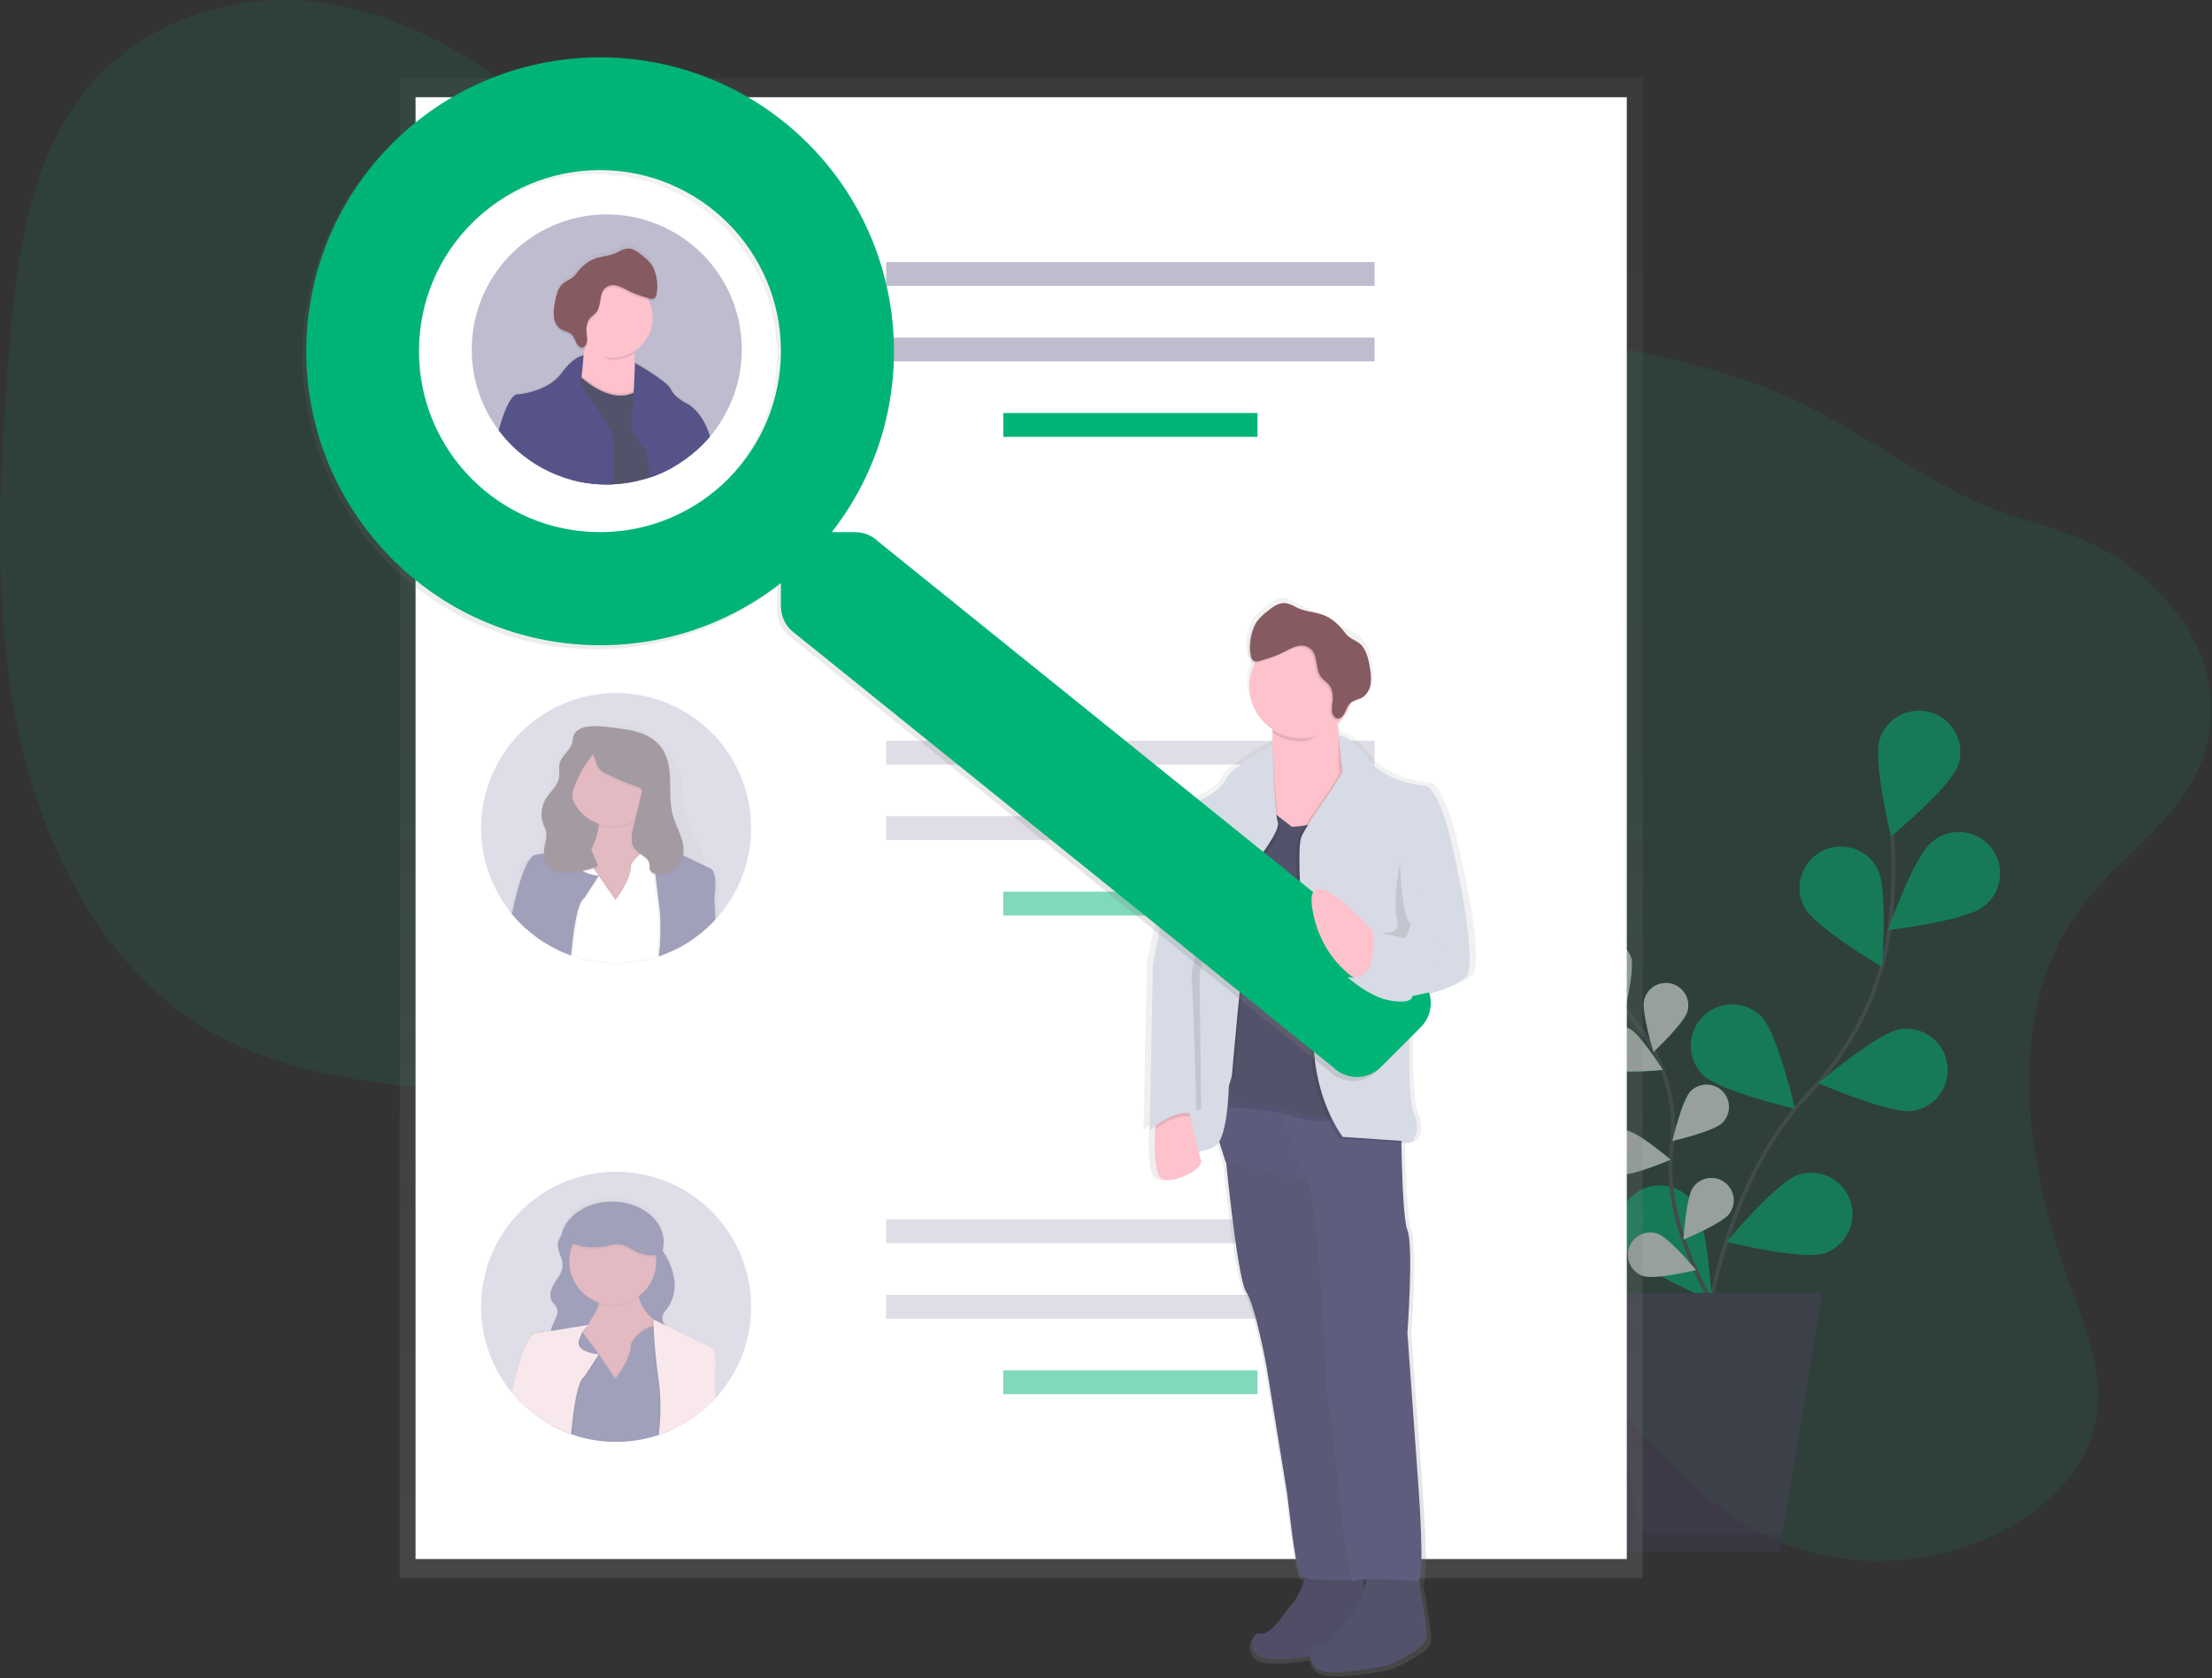 <?xml version="1.0" encoding="UTF-8"?>
<svg width="1114px" height="845px" viewBox="0 0 1114 845" version="1.1" xmlns="http://www.w3.org/2000/svg" xmlns:xlink="http://www.w3.org/1999/xlink">
    <rect x="0" y="0" width="1114" height="845" fill="#333333" stroke="none"/>
    <!-- Generator: Sketch 52.6 (67491) - http://www.bohemiancoding.com/sketch -->
    <title>undraw_people_search_wctu</title>
    <desc>Created with Sketch.</desc>
    <defs>
        <linearGradient x1="50%" y1="100.001%" x2="50%" y2="0%" id="linearGradient-1">
            <stop stop-color="#808080" stop-opacity="0.25" offset="0%"></stop>
            <stop stop-color="#808080" stop-opacity="0.12" offset="54%"></stop>
            <stop stop-color="#808080" stop-opacity="0.1" offset="100%"></stop>
        </linearGradient>
        <linearGradient x1="49.984%" y1="99.984%" x2="49.984%" y2="0.018%" id="linearGradient-2">
            <stop stop-color="#808080" stop-opacity="0.25" offset="0%"></stop>
            <stop stop-color="#808080" stop-opacity="0.12" offset="54%"></stop>
            <stop stop-color="#808080" stop-opacity="0.1" offset="100%"></stop>
        </linearGradient>
        <linearGradient x1="0.02%" y1="49.978%" x2="100.01%" y2="49.978%" id="linearGradient-3">
            <stop stop-color="#808080" stop-opacity="0.25" offset="0%"></stop>
            <stop stop-color="#808080" stop-opacity="0.12" offset="54%"></stop>
            <stop stop-color="#808080" stop-opacity="0.1" offset="100%"></stop>
        </linearGradient>
        <linearGradient x1="49.992%" y1="100.011%" x2="49.992%" y2="0.019%" id="linearGradient-4">
            <stop stop-color="#808080" stop-opacity="0.25" offset="0%"></stop>
            <stop stop-color="#808080" stop-opacity="0.12" offset="54%"></stop>
            <stop stop-color="#808080" stop-opacity="0.1" offset="100%"></stop>
        </linearGradient>
        <linearGradient x1="49.984%" y1="100.004%" x2="49.984%" y2="-0.031%" id="linearGradient-5">
            <stop stop-color="#808080" stop-opacity="0.25" offset="0%"></stop>
            <stop stop-color="#808080" stop-opacity="0.12" offset="54%"></stop>
            <stop stop-color="#808080" stop-opacity="0.1" offset="100%"></stop>
        </linearGradient>
        <linearGradient x1="49.958%" y1="100.082%" x2="49.958%" y2="0.008%" id="linearGradient-6">
            <stop stop-color="#808080" stop-opacity="0.25" offset="0%"></stop>
            <stop stop-color="#808080" stop-opacity="0.12" offset="54%"></stop>
            <stop stop-color="#808080" stop-opacity="0.1" offset="100%"></stop>
        </linearGradient>
    </defs>
    <g id="iOS---1.2" stroke="none" stroke-width="1" fill="none" fill-rule="evenodd">
        <g id="Artboard" transform="translate(-1704, -2502)">
            <g id="undraw_people_search_wctu" transform="translate(1704, 2501)">
                <path d="M1047,459.22 C1007.85,512.94 1020.77,589.62 1043.4,650.71 C1050.98,671.16 1059.59,692.79 1055.66,715.04 C1050.86,742.24 1028.3,762.62 1004.85,773.72 C962.1,793.95 911.6,790.72 873.36,765.23 C840.36,743.23 817.13,706.67 783.49,685.72 C727.19,650.67 654.1,666.33 591.44,693.09 C547.11,712.02 498.55,736.4 455.35,718.92 C424.95,706.62 404.48,675.31 393.71,641.84 C388.51,625.68 384.87,608.14 374.51,595.49 C368.35,587.97 360.21,582.73 351.84,578.35 C275.45,538.35 177.19,563.35 103.13,518.72 C53.13,488.58 22.01,430.09 9.08,368.6 C-3.85,307.11 -0.65,242.2 4.5,178.4 C8.16,133.06 13.95,84.61 41.21,48.98 C70.04,11.31 118.36,-3.66 161.57,2.24 C204.78,8.14 243.52,32.14 277.41,60.79 C319.8,96.53 358.8,141.4 411.52,154.97 C447.43,164.21 485.58,157.67 522.91,154.78 C585.31,149.96 647.49,155.51 709.29,161.78 C768.45,167.78 828.02,174.48 884.05,194.15 C923.7,208.07 955.13,234.38 992.46,252.36 C1016.79,264.08 1043.56,266.8 1066.46,281.94 C1094.72,300.59 1120.26,333.63 1111.97,373.28 C1104.14,410.97 1067.8,430.71 1047,459.22 Z" id="Path" fill="#00B476" opacity="0.1"></path>
                <g id="Group" opacity="0.5" transform="translate(789, 358)">
                    <path d="M65.99,346.24 C65.99,346.24 69.29,248.48 122.18,193.24 C144.38,170.06 158.96,140.62 162.82,108.76 C164.624,93.64 165.039,78.386 164.06,63.19" id="Path" stroke="#535461" stroke-width="2"></path>
                    <path d="M197.19,28.2 C193.57,39.12 163.31,64.2 163.31,64.2 C163.31,64.2 154.04,25.99 157.66,15.08 C160.002,8.019 165.933,2.743 173.219,1.241 C180.506,-0.262 188.04,2.237 192.984,7.796 C197.929,13.354 199.532,21.129 197.19,28.19 L197.19,28.2 Z" id="Path" fill="#00B476"></path>
                    <path d="M209.8,99.5 C200.8,106.7 161.8,111.32 161.8,111.32 C161.8,111.32 174.8,74.21 183.8,67.02 C189.565,62.002 197.616,60.546 204.773,63.227 C211.93,65.909 217.043,72.296 218.092,79.866 C219.141,87.437 215.958,94.973 209.8,99.5 Z" id="Path" fill="#00B476"></path>
                    <path d="M174.12,202.34 C162.74,204.02 126.71,188.34 126.71,188.34 C126.71,188.34 156.65,162.86 168.03,161.18 C175.39,160.092 182.771,163.013 187.393,168.843 C192.015,174.673 193.175,182.525 190.438,189.443 C187.7,196.361 181.48,201.292 174.12,202.38 L174.12,202.34 Z" id="Path" fill="#00B476"></path>
                    <path d="M129.59,274.08 C118.66,277.66 80.49,268.26 80.49,268.26 C80.49,268.26 105.7,238.09 116.63,234.51 C127.557,230.92 139.325,236.868 142.915,247.795 C146.505,258.722 140.557,270.49 129.63,274.08 L129.59,274.08 Z" id="Path" fill="#00B476"></path>
                    <path d="M119.59,99.67 C124.9,109.87 158.8,129.84 158.8,129.84 C158.8,129.84 161.88,90.65 156.57,80.44 C153.137,73.841 146.444,69.576 139.012,69.25 C131.581,68.924 124.54,72.587 120.542,78.86 C116.545,85.132 116.197,93.061 119.63,99.66 L119.59,99.67 Z" id="Path" fill="#00B476"></path>
                    <path d="M68.58,184.22 C76.7,192.37 114.98,201.29 114.98,201.29 C114.98,201.29 106.19,162.97 98.08,154.82 C89.964,146.674 76.781,146.649 68.635,154.765 C60.489,162.881 60.464,176.064 68.58,184.21 L68.58,184.22 Z" id="Path" fill="#00B476"></path>
                    <path d="M30.28,273.21 C36.9,282.61 73.13,297.88 73.13,297.88 C73.13,297.88 70.95,258.63 64.32,249.22 C60.143,242.868 52.837,239.297 45.259,239.905 C37.681,240.513 31.037,245.203 27.926,252.14 C24.816,259.077 25.733,267.157 30.32,273.22 L30.28,273.21 Z" id="Path" fill="#00B476"></path>
                    <path d="M77.61,305.78 C77.61,305.78 47.61,262.14 52.87,221.08 C55.188,203.872 51.861,186.377 43.39,171.22 C39.311,164.056 34.585,157.281 29.27,150.98" id="Path" stroke="#535461" stroke-width="2"></path>
                    <path d="M32.44,125.08 C34.37,131 29.27,151.66 29.27,151.66 C29.27,151.66 12.94,138 11.01,132.09 C9.077,126.172 12.307,119.808 18.225,117.875 C24.143,115.942 30.507,119.172 32.44,125.09 L32.44,125.08 Z" id="Path" fill="#00B476"></path>
                    <path d="M60.87,152.07 C59.28,158.07 43.76,172.66 43.76,172.66 C43.76,172.66 37.48,152.32 39.07,146.3 C40.663,140.28 46.835,136.692 52.855,138.285 C58.875,139.878 62.463,146.05 60.87,152.07 Z" id="Path" fill="#00B476"></path>
                    <path d="M78.41,208.33 C74,212.72 53.25,217.47 53.25,217.47 C53.25,217.47 58.09,196.74 62.51,192.35 C65.368,189.51 69.524,188.41 73.413,189.465 C77.302,190.52 80.333,193.57 81.363,197.465 C82.394,201.36 81.268,205.51 78.41,208.35 L78.41,208.33 Z" id="Path" fill="#00B476"></path>
                    <path d="M82.1,253.9 C78.49,258.97 58.8,267.14 58.8,267.14 C58.8,267.14 60.07,245.89 63.68,240.82 C66.013,237.537 69.92,235.747 73.93,236.126 C77.94,236.505 81.443,238.994 83.12,242.656 C84.797,246.318 84.393,250.597 82.06,253.88 L82.1,253.9 Z" id="Path" fill="#00B476"></path>
                    <path d="M21.64,181.14 C27.23,183.88 48.4,181.68 48.4,181.68 C48.4,181.68 37.13,163.62 31.54,160.89 C25.948,158.156 19.199,160.473 16.465,166.065 C13.731,171.657 16.048,178.406 21.64,181.14 Z" id="Path" fill="#00B476"></path>
                    <path d="M26.63,234.39 C32.79,235.33 52.33,226.9 52.33,226.9 C52.33,226.9 36.17,213.04 30.02,212.14 C23.865,211.204 18.116,215.435 17.18,221.59 C16.244,227.745 20.475,233.494 26.63,234.43 L26.63,234.39 Z" id="Path" fill="#00B476"></path>
                    <path d="M38.57,285.46 C44.48,287.46 65.17,282.46 65.17,282.46 C65.17,282.46 51.59,266.07 45.68,264.1 C39.771,262.137 33.388,265.336 31.425,271.245 C29.462,277.154 32.661,283.537 38.57,285.5 L38.57,285.46 Z" id="Path" fill="#00B476"></path>
                    <path d="M32.44,125.08 C34.37,131 29.27,151.66 29.27,151.66 C29.27,151.66 12.94,138 11.01,132.09 C9.077,126.172 12.307,119.808 18.225,117.875 C24.143,115.942 30.507,119.172 32.44,125.09 L32.44,125.08 Z" id="Path" fill="#FFFFFF"></path>
                    <path d="M60.87,152.07 C59.28,158.07 43.76,172.66 43.76,172.66 C43.76,172.66 37.48,152.32 39.07,146.3 C40.663,140.28 46.835,136.692 52.855,138.285 C58.875,139.878 62.463,146.05 60.87,152.07 Z" id="Path" fill="#FFFFFF"></path>
                    <path d="M78.41,208.33 C74,212.72 53.25,217.47 53.25,217.47 C53.25,217.47 58.09,196.74 62.51,192.35 C65.368,189.51 69.524,188.41 73.413,189.465 C77.302,190.52 80.333,193.57 81.363,197.465 C82.394,201.36 81.268,205.51 78.41,208.35 L78.41,208.33 Z" id="Path" fill="#FFFFFF"></path>
                    <path d="M82.1,253.9 C78.49,258.97 58.8,267.14 58.8,267.14 C58.8,267.14 60.07,245.89 63.68,240.82 C66.013,237.537 69.92,235.747 73.93,236.126 C77.94,236.505 81.443,238.994 83.12,242.656 C84.797,246.318 84.393,250.597 82.06,253.88 L82.1,253.9 Z" id="Path" fill="#FFFFFF"></path>
                    <path d="M21.64,181.14 C27.23,183.88 48.4,181.68 48.4,181.68 C48.4,181.68 37.13,163.62 31.54,160.89 C25.948,158.156 19.199,160.473 16.465,166.065 C13.731,171.657 16.048,178.406 21.64,181.14 Z" id="Path" fill="#FFFFFF"></path>
                    <path d="M26.63,234.39 C32.79,235.33 52.33,226.9 52.33,226.9 C52.33,226.9 36.17,213.04 30.02,212.14 C23.865,211.204 18.116,215.435 17.18,221.59 C16.244,227.745 20.475,233.494 26.63,234.43 L26.63,234.39 Z" id="Path" fill="#FFFFFF"></path>
                    <path d="M38.57,285.46 C44.48,287.46 65.17,282.46 65.17,282.46 C65.17,282.46 51.59,266.07 45.68,264.1 C39.771,262.137 33.388,265.336 31.425,271.245 C29.462,277.154 32.661,283.537 38.57,285.5 L38.57,285.46 Z" id="Path" fill="#FFFFFF"></path>
                    <polygon id="Path" fill="#474059" points="22.1 424.11 107.43 424.11 128.77 293.98 0.77 293.98"></polygon>
                    <polygon id="Path" fill="#000000" opacity="0.1" points="17.1 293.98 37.03 415.58 108.83 415.58 107.43 424.11 22.1 424.11 0.77 293.98"></polygon>
                </g>
                <rect id="Rectangle" fill="url(#linearGradient-1)" x="201.28" y="40.29" width="626" height="755.3"></rect>
                <rect id="Rectangle" fill="#FFFFFF" x="209.28" y="49.95" width="610" height="736"></rect>
                <rect id="Rectangle" fill="#C0BCCF" x="446.28" y="132.95" width="246" height="12"></rect>
                <rect id="Rectangle" fill="#C0BCCF" x="446.28" y="170.95" width="246" height="12"></rect>
                <rect id="Rectangle" fill="#00B476" x="505.28" y="208.95" width="128" height="12"></rect>
                <rect id="Rectangle" fill="#C0BCCF" opacity="0.5" x="446.28" y="373.95" width="246" height="12"></rect>
                <rect id="Rectangle" fill="#C0BCCF" opacity="0.5" x="446.28" y="411.95" width="246" height="12"></rect>
                <rect id="Rectangle" fill="#00B476" opacity="0.5" x="505.28" y="449.95" width="128" height="12"></rect>
                <rect id="Rectangle" fill="#C0BCCF" opacity="0.5" x="446.28" y="614.95" width="246" height="12"></rect>
                <rect id="Rectangle" fill="#C0BCCF" opacity="0.5" x="446.28" y="652.95" width="246" height="12"></rect>
                <rect id="Rectangle" fill="#00B476" opacity="0.5" x="505.28" y="690.95" width="128" height="12"></rect>
                <g id="Group" opacity="0.5" transform="translate(242, 349)">
                    <path d="M136.28,68.94 C136.308,85.176 130.498,100.881 119.91,113.19 C119.39,113.8 118.85,114.4 118.3,114.99 C118.027,115.297 117.747,115.597 117.46,115.89 C115.205,118.262 112.778,120.464 110.2,122.48 L110.02,122.61 C106.036,125.733 101.708,128.39 97.12,130.53 C94.765,131.636 92.348,132.605 89.88,133.43 L88.97,133.72 C88.41,133.91 87.83,134.08 87.26,134.24 L87.03,134.31 C74.759,137.817 61.751,137.817 49.48,134.31 L49.38,134.31 C48.38,134.02 47.38,133.72 46.46,133.39 L45.61,133.09 C42.373,131.95 39.23,130.559 36.21,128.93 L36.02,128.83 C31.219,126.231 26.747,123.065 22.7,119.4 L22.37,119.09 C20.304,117.22 18.363,115.215 16.56,113.09 C16.32,112.82 16.09,112.54 15.86,112.26 C15.42,111.74 15,111.2 14.58,110.66 C-3.658,87.184 -4.531,54.582 12.422,30.163 C29.376,5.743 60.227,-4.833 88.597,4.049 C116.967,12.931 136.279,39.212 136.28,68.94 Z" id="Path" fill="#C0BCCF"></path>
                    <path d="M117.67,91.88 L112.51,89.56 C112.589,88.776 112.622,87.988 112.61,87.2 C112.646,86.534 112.646,85.866 112.61,85.2 C112.1,79.94 108.75,75.36 106.38,70.55 C104.21,66.159 102.832,61.42 102.31,56.55 C101.68,50.55 102.31,44.33 100.11,38.69 C98.32,34.14 94.78,30.34 90.99,26.98 C86.736,22.988 81.765,19.836 76.34,17.69 C70.8,15.69 64.43,15.18 58.89,17.22 C53.89,19.06 50.04,22.73 46.32,26.3 C43.619,28.68 41.233,31.395 39.22,34.38 C36.95,38.1 35.98,42.38 35.22,46.6 C34.026,53.356 33.205,60.173 32.76,67.02 C32.37,72.73 31.76,79.21 26.88,82.71 C24.5,84.42 21.15,85.38 20.06,87.97 C19.751,88.748 19.628,89.586 19.7,90.42 C19.67,91.113 19.72,91.808 19.85,92.49 C19.92,92.89 20,93.28 20.1,93.68 C18.699,97.161 17.524,100.728 16.58,104.36 C15.85,107.06 15.18,109.71 14.58,112.28 L16.2,112.28 L17.06,112.28 L26.38,112.5 L26.51,112.5 L36.51,112.73 L36.56,112.73 L45.88,112.95 L46.11,112.95 L48.8,113.14 L49.68,113.14 L86.95,114 L87.15,114 L89.63,114.06 L90.5,114.06 L97.96,114.23 L108.96,114.48 L109.04,114.48 L117.32,114.68 L118.2,114.68 L119.9,114.68 L119.46,106 C121.28,92.71 117.67,91.88 117.67,91.88 Z M75.8,90.82 C75.8,98.18 67.92,107.19 67.92,107.19 L59.99,96.39 L60.28,95.97 L67.92,106.37 C67.92,106.37 75.8,97.37 75.8,90 C75.984,89.625 76.194,89.264 76.43,88.92 L76.61,89.48 C76.307,89.906 76.037,90.354 75.8,90.82 Z M87.92,119.7 C87.92,119.33 87.92,118.95 87.85,118.58 C87.78,118.21 87.79,117.88 87.74,117.52 C87.69,117.16 87.65,116.81 87.6,116.45 C87.55,116.09 87.48,115.74 87.41,115.38 C87.34,115.02 87.27,114.67 87.19,114.31 C87.19,114.19 87.14,114.08 87.11,113.95 C87,113.48 86.88,113.01 86.75,112.54 C86.62,112.07 86.54,111.78 86.42,111.41 C86.42,111.24 86.32,111.07 86.26,110.91 C86.2,110.75 86.09,110.37 86,110.1 L85.82,109.58 C85.74,109.35 85.66,109.11 85.57,108.88 C85.42,108.46 85.26,108.05 85.1,107.63 C84.94,107.21 84.77,106.8 84.6,106.39 C84.26,105.55 83.89,104.72 83.52,103.88 C82.07,100.64 80.44,97.45 78.94,94.29 C78.136,92.636 77.421,90.941 76.8,89.21 L76.61,89.46 C76.307,89.889 76.036,90.341 75.8,90.81 C75.8,98.17 67.92,107.18 67.92,107.18 L59.99,96.38 L53.05,106.38 C52.05,106.88 51.05,108.58 50.27,111 C50.05,111.65 49.84,112.37 49.64,113.12 C49.5,113.63 49.37,114.12 49.25,114.69 C49.18,114.96 49.12,115.23 49.06,115.51 L48.88,116.36 L48.88,116.49 C48.76,117.07 48.64,117.67 48.53,118.28 C48.42,118.89 48.29,119.59 48.18,120.28 C48.1,120.713 48.03,121.143 47.97,121.57 C47.83,122.4 47.71,123.24 47.59,124.08 C47.52,124.57 47.45,125.08 47.39,125.53 L47.15,127.39 C47.66,128.92 48.23,130.39 48.82,131.93 C49.195,132.739 49.416,133.61 49.47,134.5 C61.772,137.78 74.718,137.78 87.02,134.5 C87.016,134.47 87.016,134.44 87.02,134.41 C86.836,133.573 86.755,132.717 86.78,131.86 C86.982,129.457 87.316,127.067 87.78,124.7 C87.928,123.533 87.991,122.356 87.97,121.18 L87.97,120.76 C87.94,120.38 87.93,120.04 87.92,119.71 L87.92,119.7 Z M87.92,119.7 C87.92,119.33 87.92,118.95 87.85,118.58 C87.78,118.21 87.79,117.88 87.74,117.52 C87.69,117.16 87.65,116.81 87.6,116.45 C87.55,116.09 87.48,115.74 87.41,115.38 C87.34,115.02 87.27,114.67 87.19,114.31 C87.19,114.19 87.14,114.08 87.11,113.95 C87,113.48 86.88,113.01 86.75,112.54 C86.62,112.07 86.54,111.78 86.42,111.41 C86.42,111.24 86.32,111.07 86.26,110.91 C86.2,110.75 86.09,110.37 86,110.1 L85.82,109.58 C85.74,109.35 85.66,109.11 85.57,108.88 C85.42,108.46 85.26,108.05 85.1,107.63 C84.94,107.21 84.77,106.8 84.6,106.39 C84.26,105.55 83.89,104.72 83.52,103.88 C82.07,100.64 80.44,97.45 78.94,94.29 C78.136,92.636 77.421,90.941 76.8,89.21 L76.61,89.46 C76.307,89.889 76.036,90.341 75.8,90.81 C75.8,98.17 67.92,107.18 67.92,107.18 L59.99,96.38 L53.05,106.38 C52.05,106.88 51.05,108.58 50.27,111 C50.05,111.65 49.84,112.37 49.64,113.12 C49.5,113.63 49.37,114.12 49.25,114.69 C49.18,114.96 49.12,115.23 49.06,115.51 L48.88,116.36 L48.88,116.49 C48.76,117.07 48.64,117.67 48.53,118.28 C48.42,118.89 48.29,119.59 48.18,120.28 C48.1,120.713 48.03,121.143 47.97,121.57 C47.83,122.4 47.71,123.24 47.59,124.08 C47.52,124.57 47.45,125.08 47.39,125.53 L47.15,127.39 C47.66,128.92 48.23,130.39 48.82,131.93 C49.195,132.739 49.416,133.61 49.47,134.5 C61.772,137.78 74.718,137.78 87.02,134.5 C87.016,134.47 87.016,134.44 87.02,134.41 C86.836,133.573 86.755,132.717 86.78,131.86 C86.982,129.457 87.316,127.067 87.78,124.7 C87.928,123.533 87.991,122.356 87.97,121.18 L87.97,120.76 C87.94,120.38 87.93,120.04 87.92,119.71 L87.92,119.7 Z M87.92,119.7 C87.92,119.33 87.92,118.95 87.85,118.58 C87.78,118.21 87.79,117.88 87.74,117.52 C87.69,117.16 87.65,116.81 87.6,116.45 C87.55,116.09 87.48,115.74 87.41,115.38 C87.34,115.02 87.27,114.67 87.19,114.31 C87.19,114.19 87.14,114.08 87.11,113.95 C87,113.48 86.88,113.01 86.75,112.54 C86.62,112.07 86.54,111.78 86.42,111.41 C86.42,111.24 86.32,111.07 86.26,110.91 C86.2,110.75 86.09,110.37 86,110.1 L85.82,109.58 C85.74,109.35 85.66,109.11 85.57,108.88 C85.42,108.46 85.26,108.05 85.1,107.63 C84.94,107.21 84.77,106.8 84.6,106.39 C84.26,105.55 83.89,104.72 83.52,103.88 C82.07,100.64 80.44,97.45 78.94,94.29 C78.136,92.636 77.421,90.941 76.8,89.21 L76.61,89.46 C76.307,89.889 76.036,90.341 75.8,90.81 C75.8,98.17 67.92,107.18 67.92,107.18 L59.99,96.38 L53.05,106.38 C52.05,106.88 51.05,108.58 50.27,111 C50.05,111.65 49.84,112.37 49.64,113.12 C49.5,113.63 49.37,114.12 49.25,114.69 C49.18,114.96 49.12,115.23 49.06,115.51 L48.88,116.36 L48.88,116.49 C48.76,117.07 48.64,117.67 48.53,118.28 C48.42,118.89 48.29,119.59 48.18,120.28 C48.1,120.713 48.03,121.143 47.97,121.57 C47.83,122.4 47.71,123.24 47.59,124.08 C47.52,124.57 47.45,125.08 47.39,125.53 L47.15,127.39 C47.66,128.92 48.23,130.39 48.82,131.93 C49.195,132.739 49.416,133.61 49.47,134.5 C61.772,137.78 74.718,137.78 87.02,134.5 C87.016,134.47 87.016,134.44 87.02,134.41 C86.836,133.573 86.755,132.717 86.78,131.86 C86.982,129.457 87.316,127.067 87.78,124.7 C87.928,123.533 87.991,122.356 87.97,121.18 L87.97,120.76 C87.94,120.38 87.93,120.04 87.92,119.71 L87.92,119.7 Z M87.92,119.7 C87.92,119.33 87.92,118.95 87.85,118.58 C87.78,118.21 87.79,117.88 87.74,117.52 C87.69,117.16 87.65,116.81 87.6,116.45 C87.55,116.09 87.48,115.74 87.41,115.38 C87.34,115.02 87.27,114.67 87.19,114.31 C87.19,114.19 87.14,114.08 87.11,113.95 C87,113.48 86.88,113.01 86.75,112.54 C86.62,112.07 86.54,111.78 86.42,111.41 C86.42,111.24 86.32,111.07 86.26,110.91 C86.2,110.75 86.09,110.37 86,110.1 L85.82,109.58 C85.74,109.35 85.66,109.11 85.57,108.88 C85.42,108.46 85.26,108.05 85.1,107.63 C84.94,107.21 84.77,106.8 84.6,106.39 C84.26,105.55 83.89,104.72 83.52,103.88 C82.07,100.64 80.44,97.45 78.94,94.29 C78.136,92.636 77.421,90.941 76.8,89.21 L76.61,89.46 C76.307,89.889 76.036,90.341 75.8,90.81 C75.8,98.17 67.92,107.18 67.92,107.18 L59.99,96.38 L53.05,106.38 C52.05,106.88 51.05,108.58 50.27,111 C50.05,111.65 49.84,112.37 49.64,113.12 C49.5,113.63 49.37,114.12 49.25,114.69 C49.18,114.96 49.12,115.23 49.06,115.51 L48.88,116.36 L48.88,116.49 C48.76,117.07 48.64,117.67 48.53,118.28 C48.42,118.89 48.29,119.59 48.18,120.28 C48.1,120.713 48.03,121.143 47.97,121.57 C47.83,122.4 47.71,123.24 47.59,124.08 C47.52,124.57 47.45,125.08 47.39,125.53 L47.15,127.39 C47.66,128.92 48.23,130.39 48.82,131.93 C49.195,132.739 49.416,133.61 49.47,134.5 C61.772,137.78 74.718,137.78 87.02,134.5 C87.016,134.47 87.016,134.44 87.02,134.41 C86.836,133.573 86.755,132.717 86.78,131.86 C86.982,129.457 87.316,127.067 87.78,124.7 C87.928,123.533 87.991,122.356 87.97,121.18 L87.97,120.76 C87.94,120.38 87.93,120.04 87.92,119.71 L87.92,119.7 Z" id="Shape" fill="url(#linearGradient-2)" fill-rule="nonzero"></path>
                    <rect id="Rectangle" fill="#493545" x="42.28" y="49.95" width="46" height="31"></rect>
                    <path d="M95.92,84.14 L76.67,111.26 L56.55,109.51 C56.55,109.51 30.3,111.25 47.8,91.14 C56.21,81.47 58.96,73.41 59.55,67.66 C60.19,61.44 58.3,57.9 58.3,57.9 L80.17,55.28 C79.183,58.227 79.058,61.394 79.81,64.41 C82.55,75.77 95.92,84.14 95.92,84.14 Z" id="Path" fill="#C77485"></path>
                    <path d="M79.8,64.38 C74.008,68.766 66.415,69.988 59.54,67.64 C60.18,61.42 58.29,57.88 58.29,57.88 L80.16,55.26 C79.175,58.204 79.05,61.368 79.8,64.38 Z" id="Path" fill="#000000" opacity="0.1"></path>
                    <circle id="Oval" fill="#C77485" cx="66.61" cy="46.07" r="21.87"></circle>
                    <path d="M95.12,85.26 L94.61,83.26 L94.17,81.5 L93.52,78.9 L93.4,78.42 L93.3,78.02 C93.3,78.02 93.82,76.45 90.39,76.96 L89.75,77.07 C89.21,77.18 88.58,77.33 87.86,77.53 L87.21,77.73 L86.35,78 C83.627,78.886 81.144,80.385 79.09,82.38 C78.168,83.262 77.353,84.249 76.66,85.32 C76.59,85.42 76.54,85.51 76.48,85.59 C76.243,85.961 76.033,86.349 75.85,86.75 C75.85,94.63 67.97,104.25 67.97,104.25 L60.28,93.14 L60.13,92.92 L58.3,90.26 L57.65,89.4 L57.43,89.1 L53.43,83.73 L52.43,82.39 L52.1,81.94 L51.61,81.29 L50.46,79.76 L45.96,82.39 L39.96,85.89 L36.46,108.64 L36.46,109.27 L36.57,111.15 L37.3,123.51 L37.3,123.68 L36.02,128.8 L36.21,128.9 C39.23,130.529 42.373,131.92 45.61,133.06 L46.46,133.36 C47.46,133.69 48.4,133.99 49.38,134.28 C49.416,134.428 49.443,134.578 49.46,134.73 C49.46,134.59 49.46,134.44 49.46,134.3 C61.731,137.807 74.739,137.807 87.01,134.3 L87.24,134.23 C87.81,134.07 88.39,133.9 88.95,133.71 L89.86,133.42 C92.328,132.595 94.745,131.626 97.1,130.52 L97.94,112.62 L98.54,99.71 L98.54,98.97 L95.12,85.26 Z" id="Path" fill="#000000" opacity="0.1"></path>
                    <path d="M87.92,118.51 C87.92,118.11 87.92,117.71 87.85,117.31 C87.78,116.91 87.79,116.56 87.74,116.18 C87.69,115.8 87.65,115.42 87.6,115.04 C87.55,114.66 87.48,114.28 87.41,113.9 C87.34,113.52 87.27,113.14 87.19,112.76 C87.19,112.63 87.14,112.51 87.11,112.38 C87,111.88 86.88,111.38 86.75,110.87 C86.62,110.36 86.54,110.06 86.42,109.66 C86.42,109.48 86.32,109.3 86.26,109.13 C86.2,108.96 86.09,108.55 86,108.26 L85.82,107.7 C85.74,107.45 85.66,107.2 85.57,106.95 C85.42,106.5 85.26,106.06 85.1,105.61 C84.94,105.16 84.77,104.72 84.6,104.28 C84.26,103.38 83.89,102.49 83.52,101.6 C82.07,98.14 80.44,94.73 78.94,91.35 C78.134,89.578 77.42,87.766 76.8,85.92 L76.61,86.19 C76.306,86.65 76.035,87.131 75.8,87.63 C75.8,95.5 67.92,105.13 67.92,105.13 L59.99,93.58 L53.05,104.25 C52.05,104.78 51.05,106.6 50.27,109.19 C50.05,109.89 49.84,110.65 49.64,111.46 C49.5,112 49.37,112.57 49.25,113.14 C49.18,113.43 49.12,113.72 49.06,114.02 L48.88,114.93 L48.88,115.07 C48.76,115.69 48.64,116.33 48.53,116.98 C48.42,117.63 48.29,118.38 48.18,119.09 C48.1,119.55 48.03,120.01 47.97,120.47 C47.83,121.36 47.71,122.26 47.59,123.15 C47.52,123.67 47.45,124.15 47.39,124.7 L47.15,126.7 C47.66,128.34 48.23,129.96 48.82,131.55 C49.197,132.421 49.417,133.352 49.47,134.3 C61.741,137.807 74.749,137.807 87.02,134.3 C87.016,134.267 87.016,134.233 87.02,134.2 C86.835,133.302 86.755,132.386 86.78,131.47 C86.982,128.905 87.316,126.351 87.78,123.82 C87.928,122.572 87.991,121.316 87.97,120.06 L87.97,119.61 C87.94,119.23 87.93,118.87 87.92,118.51 Z M87.92,118.51 C87.92,118.11 87.92,117.71 87.85,117.31 C87.78,116.91 87.79,116.56 87.74,116.18 C87.69,115.8 87.65,115.42 87.6,115.04 C87.55,114.66 87.48,114.28 87.41,113.9 C87.34,113.52 87.27,113.14 87.19,112.76 C87.19,112.63 87.14,112.51 87.11,112.38 C87,111.88 86.88,111.38 86.75,110.87 C86.62,110.36 86.54,110.06 86.42,109.66 C86.42,109.48 86.32,109.3 86.26,109.13 C86.2,108.96 86.09,108.55 86,108.26 L85.82,107.7 C85.74,107.45 85.66,107.2 85.57,106.95 C85.42,106.5 85.26,106.06 85.1,105.61 C84.94,105.16 84.77,104.72 84.6,104.28 C84.26,103.38 83.89,102.49 83.52,101.6 C82.07,98.14 80.44,94.73 78.94,91.35 C78.134,89.578 77.42,87.766 76.8,85.92 L76.61,86.19 C76.306,86.65 76.035,87.131 75.8,87.63 C75.8,95.5 67.92,105.13 67.92,105.13 L59.99,93.58 L53.05,104.25 C52.05,104.78 51.05,106.6 50.27,109.19 C50.05,109.89 49.84,110.65 49.64,111.46 C49.5,112 49.37,112.57 49.25,113.14 C49.18,113.43 49.12,113.72 49.06,114.02 L48.88,114.93 L48.88,115.07 C48.76,115.69 48.64,116.33 48.53,116.98 C48.42,117.63 48.29,118.38 48.18,119.09 C48.1,119.55 48.03,120.01 47.97,120.47 C47.83,121.36 47.71,122.26 47.59,123.15 C47.52,123.67 47.45,124.15 47.39,124.7 L47.15,126.7 C47.66,128.34 48.23,129.96 48.82,131.55 C49.197,132.421 49.417,133.352 49.47,134.3 C61.741,137.807 74.749,137.807 87.02,134.3 C87.016,134.267 87.016,134.233 87.02,134.2 C86.835,133.302 86.755,132.386 86.78,131.47 C86.982,128.905 87.316,126.351 87.78,123.82 C87.928,122.572 87.991,121.316 87.97,120.06 L87.97,119.61 C87.94,119.23 87.93,118.87 87.92,118.51 Z M87.92,118.51 C87.92,118.11 87.92,117.71 87.85,117.31 C87.78,116.91 87.79,116.56 87.74,116.18 C87.69,115.8 87.65,115.42 87.6,115.04 C87.55,114.66 87.48,114.28 87.41,113.9 C87.34,113.52 87.27,113.14 87.19,112.76 C87.19,112.63 87.14,112.51 87.11,112.38 C87,111.88 86.88,111.38 86.75,110.87 C86.62,110.36 86.54,110.06 86.42,109.66 C86.42,109.48 86.32,109.3 86.26,109.13 C86.2,108.96 86.09,108.55 86,108.26 L85.82,107.7 C85.74,107.45 85.66,107.2 85.57,106.95 C85.42,106.5 85.26,106.06 85.1,105.61 C84.94,105.16 84.77,104.72 84.6,104.28 C84.26,103.38 83.89,102.49 83.52,101.6 C82.07,98.14 80.44,94.73 78.94,91.35 C78.134,89.578 77.42,87.766 76.8,85.92 L76.61,86.19 C76.306,86.65 76.035,87.131 75.8,87.63 C75.8,95.5 67.92,105.13 67.92,105.13 L59.99,93.58 L53.05,104.25 C52.05,104.78 51.05,106.6 50.27,109.19 C50.05,109.89 49.84,110.65 49.64,111.46 C49.5,112 49.37,112.57 49.25,113.14 C49.18,113.43 49.12,113.72 49.06,114.02 L48.88,114.93 L48.88,115.07 C48.76,115.69 48.64,116.33 48.53,116.98 C48.42,117.63 48.29,118.38 48.18,119.09 C48.1,119.55 48.03,120.01 47.97,120.47 C47.83,121.36 47.71,122.26 47.59,123.15 C47.52,123.67 47.45,124.15 47.39,124.7 L47.15,126.7 C47.66,128.34 48.23,129.96 48.82,131.55 C49.197,132.421 49.417,133.352 49.47,134.3 C61.741,137.807 74.749,137.807 87.02,134.3 C87.016,134.267 87.016,134.233 87.02,134.2 C86.835,133.302 86.755,132.386 86.78,131.47 C86.982,128.905 87.316,126.351 87.78,123.82 C87.928,122.572 87.991,121.316 87.97,120.06 L87.97,119.61 C87.94,119.23 87.93,118.87 87.92,118.51 Z M98.52,99.74 L94.95,85.49 L94.34,83.05 L94.17,82.38 L93.3,78.9 C93.302,78.87 93.302,78.84 93.3,78.81 C93.321,78.656 93.296,78.5 93.23,78.36 C93.1,78.1 92.77,77.83 92,77.76 C91.707,77.739 91.413,77.739 91.12,77.76 C90.251,77.846 89.391,78.007 88.55,78.24 C88.14,78.35 87.7,78.47 87.23,78.62 L86.37,78.89 L86.29,78.89 C83.987,79.646 81.849,80.834 79.99,82.39 C78.762,83.414 77.685,84.605 76.79,85.93 L76.6,86.2 C76.296,86.66 76.025,87.141 75.79,87.64 C75.79,95.51 67.91,105.14 67.91,105.14 L59.98,93.59 L59.53,92.94 L59.45,92.83 L58.3,91.14 L57.43,89.98 L57.2,89.68 L53.1,84.21 L51.8,82.44 L51.8,82.38 L51.35,81.77 L50.49,80.63 L47.49,82.38 L39.99,86.75 L36.53,109.26 L36.53,109.5 L36.63,111.14 L37.37,123.67 L37.37,124.38 L36.24,128.89 C39.26,130.519 42.403,131.91 45.64,133.05 L46.49,133.35 C47.49,133.68 48.43,133.98 49.41,134.27 C49.446,134.418 49.473,134.568 49.49,134.72 C49.49,134.58 49.49,134.43 49.49,134.29 C61.761,137.797 74.769,137.797 87.04,134.29 L87.27,134.22 C87.84,134.06 88.42,133.89 88.98,133.7 L89.89,133.41 C92.358,132.585 94.775,131.616 97.13,130.51 L97.96,112.63 L98.56,99.86 L98.52,99.74 Z M49.34,134.27 C49.376,134.418 49.403,134.568 49.42,134.72 C49.42,134.58 49.42,134.43 49.42,134.29 L49.34,134.27 Z M87.92,118.51 C87.92,118.11 87.92,117.71 87.85,117.31 C87.78,116.91 87.79,116.56 87.74,116.18 C87.69,115.8 87.65,115.42 87.6,115.04 C87.55,114.66 87.48,114.28 87.41,113.9 C87.34,113.52 87.27,113.14 87.19,112.76 C87.19,112.63 87.14,112.51 87.11,112.38 C87,111.88 86.88,111.38 86.75,110.87 C86.62,110.36 86.54,110.06 86.42,109.66 C86.42,109.48 86.32,109.3 86.26,109.13 C86.2,108.96 86.09,108.55 86,108.26 L85.82,107.7 C85.74,107.45 85.66,107.2 85.57,106.95 C85.42,106.5 85.26,106.06 85.1,105.61 C84.94,105.16 84.77,104.72 84.6,104.28 C84.26,103.38 83.89,102.49 83.52,101.6 C82.07,98.14 80.44,94.73 78.94,91.35 C78.134,89.578 77.42,87.766 76.8,85.92 L76.61,86.19 C76.306,86.65 76.035,87.131 75.8,87.63 C75.8,95.5 67.92,105.13 67.92,105.13 L59.99,93.58 L53.05,104.25 C52.05,104.78 51.05,106.6 50.27,109.19 C50.05,109.89 49.84,110.65 49.64,111.46 C49.5,112 49.37,112.57 49.25,113.14 C49.18,113.43 49.12,113.72 49.06,114.02 L48.88,114.93 L48.88,115.07 C48.76,115.69 48.64,116.33 48.53,116.98 C48.42,117.63 48.29,118.38 48.18,119.09 C48.1,119.55 48.03,120.01 47.97,120.47 C47.83,121.36 47.71,122.26 47.59,123.15 C47.52,123.67 47.45,124.15 47.39,124.7 L47.15,126.7 C47.66,128.34 48.23,129.96 48.82,131.55 C49.197,132.421 49.417,133.352 49.47,134.3 C61.741,137.807 74.749,137.807 87.02,134.3 C87.016,134.267 87.016,134.233 87.02,134.2 C86.835,133.302 86.755,132.386 86.78,131.47 C86.982,128.905 87.316,126.351 87.78,123.82 C87.928,122.572 87.991,121.316 87.97,120.06 L87.97,119.61 C87.94,119.23 87.93,118.87 87.92,118.51 Z M87.92,118.51 C87.92,118.11 87.92,117.71 87.85,117.31 C87.78,116.91 87.79,116.56 87.74,116.18 C87.69,115.8 87.65,115.42 87.6,115.04 C87.55,114.66 87.48,114.28 87.41,113.9 C87.34,113.52 87.27,113.14 87.19,112.76 C87.19,112.63 87.14,112.51 87.11,112.38 C87,111.88 86.88,111.38 86.75,110.87 C86.62,110.36 86.54,110.06 86.42,109.66 C86.42,109.48 86.32,109.3 86.26,109.13 C86.2,108.96 86.09,108.55 86,108.26 L85.82,107.7 C85.74,107.45 85.66,107.2 85.57,106.95 C85.42,106.5 85.26,106.06 85.1,105.61 C84.94,105.16 84.77,104.72 84.6,104.28 C84.26,103.38 83.89,102.49 83.52,101.6 C82.07,98.14 80.44,94.73 78.94,91.35 C78.134,89.578 77.42,87.766 76.8,85.92 L76.61,86.19 C76.306,86.65 76.035,87.131 75.8,87.63 C75.8,95.5 67.92,105.13 67.92,105.13 L59.99,93.58 L53.05,104.25 C52.05,104.78 51.05,106.6 50.27,109.19 C50.05,109.89 49.84,110.65 49.64,111.46 C49.5,112 49.37,112.57 49.25,113.14 C49.18,113.43 49.12,113.72 49.06,114.02 L48.88,114.93 L48.88,115.07 C48.76,115.69 48.64,116.33 48.53,116.98 C48.42,117.63 48.29,118.38 48.18,119.09 C48.1,119.55 48.03,120.01 47.97,120.47 C47.83,121.36 47.71,122.26 47.59,123.15 C47.52,123.67 47.45,124.15 47.39,124.7 L47.15,126.7 C47.66,128.34 48.23,129.96 48.82,131.55 C49.197,132.421 49.417,133.352 49.47,134.3 C61.741,137.807 74.749,137.807 87.02,134.3 C87.016,134.267 87.016,134.233 87.02,134.2 C86.835,133.302 86.755,132.386 86.78,131.47 C86.982,128.905 87.316,126.351 87.78,123.82 C87.928,122.572 87.991,121.316 87.97,120.06 L87.97,119.61 C87.94,119.23 87.93,118.87 87.92,118.51 Z M87.92,118.51 C87.92,118.11 87.92,117.71 87.85,117.31 C87.78,116.91 87.79,116.56 87.74,116.18 C87.69,115.8 87.65,115.42 87.6,115.04 C87.55,114.66 87.48,114.28 87.41,113.9 C87.34,113.52 87.27,113.14 87.19,112.76 C87.19,112.63 87.14,112.51 87.11,112.38 C87,111.88 86.88,111.38 86.75,110.87 C86.62,110.36 86.54,110.06 86.42,109.66 C86.42,109.48 86.32,109.3 86.26,109.13 C86.2,108.96 86.09,108.55 86,108.26 L85.82,107.7 C85.74,107.45 85.66,107.2 85.57,106.95 C85.42,106.5 85.26,106.06 85.1,105.61 C84.94,105.16 84.77,104.72 84.6,104.28 C84.26,103.38 83.89,102.49 83.52,101.6 C82.07,98.14 80.44,94.73 78.94,91.35 C78.134,89.578 77.42,87.766 76.8,85.92 L76.61,86.19 C76.306,86.65 76.035,87.131 75.8,87.63 C75.8,95.5 67.92,105.13 67.92,105.13 L59.99,93.58 L53.05,104.25 C52.05,104.78 51.05,106.6 50.27,109.19 C50.05,109.89 49.84,110.65 49.64,111.46 C49.5,112 49.37,112.57 49.25,113.14 C49.18,113.43 49.12,113.72 49.06,114.02 L48.88,114.93 L48.88,115.07 C48.76,115.69 48.64,116.33 48.53,116.98 C48.42,117.63 48.29,118.38 48.18,119.09 C48.1,119.55 48.03,120.01 47.97,120.47 C47.83,121.36 47.71,122.26 47.59,123.15 C47.52,123.67 47.45,124.15 47.39,124.7 L47.15,126.7 C47.66,128.34 48.23,129.96 48.82,131.55 C49.197,132.421 49.417,133.352 49.47,134.3 C61.741,137.807 74.749,137.807 87.02,134.3 C87.016,134.267 87.016,134.233 87.02,134.2 C86.835,133.302 86.755,132.386 86.78,131.47 C86.982,128.905 87.316,126.351 87.78,123.82 C87.928,122.572 87.991,121.316 87.97,120.06 L87.97,119.61 C87.94,119.23 87.93,118.87 87.92,118.51 Z M87.92,118.51 C87.92,118.11 87.92,117.71 87.85,117.31 C87.78,116.91 87.79,116.56 87.74,116.18 C87.69,115.8 87.65,115.42 87.6,115.04 C87.55,114.66 87.48,114.28 87.41,113.9 C87.34,113.52 87.27,113.14 87.19,112.76 C87.19,112.63 87.14,112.51 87.11,112.38 C87,111.88 86.88,111.38 86.75,110.87 C86.62,110.36 86.54,110.06 86.42,109.66 C86.42,109.48 86.32,109.3 86.26,109.13 C86.2,108.96 86.09,108.55 86,108.26 L85.82,107.7 C85.74,107.45 85.66,107.2 85.57,106.95 C85.42,106.5 85.26,106.06 85.1,105.61 C84.94,105.16 84.77,104.72 84.6,104.28 C84.26,103.38 83.89,102.49 83.52,101.6 C82.07,98.14 80.44,94.73 78.94,91.35 C78.134,89.578 77.42,87.766 76.8,85.92 L76.61,86.19 C76.306,86.65 76.035,87.131 75.8,87.63 C75.8,95.5 67.92,105.13 67.92,105.13 L59.99,93.58 L53.05,104.25 C52.05,104.78 51.05,106.6 50.27,109.19 C50.05,109.89 49.84,110.65 49.64,111.46 C49.5,112 49.37,112.57 49.25,113.14 C49.18,113.43 49.12,113.72 49.06,114.02 L48.88,114.93 L48.88,115.07 C48.76,115.69 48.64,116.33 48.53,116.98 C48.42,117.63 48.29,118.38 48.18,119.09 C48.1,119.55 48.03,120.01 47.97,120.47 C47.83,121.36 47.71,122.26 47.59,123.15 C47.52,123.67 47.45,124.15 47.39,124.7 L47.15,126.7 C47.66,128.34 48.23,129.96 48.82,131.55 C49.197,132.421 49.417,133.352 49.47,134.3 C61.741,137.807 74.749,137.807 87.02,134.3 C87.016,134.267 87.016,134.233 87.02,134.2 C86.835,133.302 86.755,132.386 86.78,131.47 C86.982,128.905 87.316,126.351 87.78,123.82 C87.928,122.572 87.991,121.316 87.97,120.06 L87.97,119.61 C87.94,119.23 87.93,118.87 87.92,118.51 Z M87.92,118.51 C87.92,118.11 87.92,117.71 87.85,117.31 C87.78,116.91 87.79,116.56 87.74,116.18 C87.69,115.8 87.65,115.42 87.6,115.04 C87.55,114.66 87.48,114.28 87.41,113.9 C87.34,113.52 87.27,113.14 87.19,112.76 C87.19,112.63 87.14,112.51 87.11,112.38 C87,111.88 86.88,111.38 86.75,110.87 C86.62,110.36 86.54,110.06 86.42,109.66 C86.42,109.48 86.32,109.3 86.26,109.13 C86.2,108.96 86.09,108.55 86,108.26 L85.82,107.7 C85.74,107.45 85.66,107.2 85.57,106.95 C85.42,106.5 85.26,106.06 85.1,105.61 C84.94,105.16 84.77,104.72 84.6,104.28 C84.26,103.38 83.89,102.49 83.52,101.6 C82.07,98.14 80.44,94.73 78.94,91.35 C78.134,89.578 77.42,87.766 76.8,85.92 L76.61,86.19 C76.306,86.65 76.035,87.131 75.8,87.63 C75.8,95.5 67.92,105.13 67.92,105.13 L59.99,93.58 L53.05,104.25 C52.05,104.78 51.05,106.6 50.27,109.19 C50.05,109.89 49.84,110.65 49.64,111.46 C49.5,112 49.37,112.57 49.25,113.14 C49.18,113.43 49.12,113.72 49.06,114.02 L48.88,114.93 L48.88,115.07 C48.76,115.69 48.64,116.33 48.53,116.98 C48.42,117.63 48.29,118.38 48.18,119.09 C48.1,119.55 48.03,120.01 47.97,120.47 C47.83,121.36 47.71,122.26 47.59,123.15 C47.52,123.67 47.45,124.15 47.39,124.7 L47.15,126.7 C47.66,128.34 48.23,129.96 48.82,131.55 C49.197,132.421 49.417,133.352 49.47,134.3 C61.741,137.807 74.749,137.807 87.02,134.3 C87.016,134.267 87.016,134.233 87.02,134.2 C86.835,133.302 86.755,132.386 86.78,131.47 C86.982,128.905 87.316,126.351 87.78,123.82 C87.928,122.572 87.991,121.316 87.97,120.06 L87.97,119.61 C87.94,119.23 87.93,118.87 87.92,118.51 Z M87.92,118.51 C87.92,118.11 87.92,117.71 87.85,117.31 C87.78,116.91 87.79,116.56 87.74,116.18 C87.69,115.8 87.65,115.42 87.6,115.04 C87.55,114.66 87.48,114.28 87.41,113.9 C87.34,113.52 87.27,113.14 87.19,112.76 C87.19,112.63 87.14,112.51 87.11,112.38 C87,111.88 86.88,111.38 86.75,110.87 C86.62,110.36 86.54,110.06 86.42,109.66 C86.42,109.48 86.32,109.3 86.26,109.13 C86.2,108.96 86.09,108.55 86,108.26 L85.82,107.7 C85.74,107.45 85.66,107.2 85.57,106.95 C85.42,106.5 85.26,106.06 85.1,105.61 C84.94,105.16 84.77,104.72 84.6,104.28 C84.26,103.38 83.89,102.49 83.52,101.6 C82.07,98.14 80.44,94.73 78.94,91.35 C78.134,89.578 77.42,87.766 76.8,85.92 L76.61,86.19 C76.306,86.65 76.035,87.131 75.8,87.63 C75.8,95.5 67.92,105.13 67.92,105.13 L59.99,93.58 L53.05,104.25 C52.05,104.78 51.05,106.6 50.27,109.19 C50.05,109.89 49.84,110.65 49.64,111.46 C49.5,112 49.37,112.57 49.25,113.14 C49.18,113.43 49.12,113.72 49.06,114.02 L48.88,114.93 L48.88,115.07 C48.76,115.69 48.64,116.33 48.53,116.98 C48.42,117.63 48.29,118.38 48.18,119.09 C48.1,119.55 48.03,120.01 47.97,120.47 C47.83,121.36 47.71,122.26 47.59,123.15 C47.52,123.67 47.45,124.15 47.39,124.7 L47.15,126.7 C47.66,128.34 48.23,129.96 48.82,131.55 C49.197,132.421 49.417,133.352 49.47,134.3 C61.741,137.807 74.749,137.807 87.02,134.3 C87.016,134.267 87.016,134.233 87.02,134.2 C86.835,133.302 86.755,132.386 86.78,131.47 C86.982,128.905 87.316,126.351 87.78,123.82 C87.928,122.572 87.991,121.316 87.97,120.06 L87.97,119.61 C87.94,119.23 87.93,118.87 87.92,118.51 Z M87.92,118.51 C87.92,118.11 87.92,117.71 87.85,117.31 C87.78,116.91 87.79,116.56 87.74,116.18 C87.69,115.8 87.65,115.42 87.6,115.04 C87.55,114.66 87.48,114.28 87.41,113.9 C87.34,113.52 87.27,113.14 87.19,112.76 C87.19,112.63 87.14,112.51 87.11,112.38 C87,111.88 86.88,111.38 86.75,110.87 C86.62,110.36 86.54,110.06 86.42,109.66 C86.42,109.48 86.32,109.3 86.26,109.13 C86.2,108.96 86.09,108.55 86,108.26 L85.82,107.7 C85.74,107.45 85.66,107.2 85.57,106.95 C85.42,106.5 85.26,106.06 85.1,105.61 C84.94,105.16 84.77,104.72 84.6,104.28 C84.26,103.38 83.89,102.49 83.52,101.6 C82.07,98.14 80.44,94.73 78.94,91.35 C78.134,89.578 77.42,87.766 76.8,85.92 L76.61,86.19 C76.306,86.65 76.035,87.131 75.8,87.63 C75.8,95.5 67.92,105.13 67.92,105.13 L59.99,93.58 L53.05,104.25 C52.05,104.78 51.05,106.6 50.27,109.19 C50.05,109.89 49.84,110.65 49.64,111.46 C49.5,112 49.37,112.57 49.25,113.14 C49.18,113.43 49.12,113.72 49.06,114.02 L48.88,114.93 L48.88,115.07 C48.76,115.69 48.64,116.33 48.53,116.98 C48.42,117.63 48.29,118.38 48.18,119.09 C48.1,119.55 48.03,120.01 47.97,120.47 C47.83,121.36 47.71,122.26 47.59,123.15 C47.52,123.67 47.45,124.15 47.39,124.7 L47.15,126.7 C47.66,128.34 48.23,129.96 48.82,131.55 C49.197,132.421 49.417,133.352 49.47,134.3 C61.741,137.807 74.749,137.807 87.02,134.3 C87.016,134.267 87.016,134.233 87.02,134.2 C86.835,133.302 86.755,132.386 86.78,131.47 C86.982,128.905 87.316,126.351 87.78,123.82 C87.928,122.572 87.991,121.316 87.97,120.06 L87.97,119.61 C87.94,119.23 87.93,118.87 87.92,118.51 Z M87.92,118.51 C87.92,118.11 87.92,117.71 87.85,117.31 C87.78,116.91 87.79,116.56 87.74,116.18 C87.69,115.8 87.65,115.42 87.6,115.04 C87.55,114.66 87.48,114.28 87.41,113.9 C87.34,113.52 87.27,113.14 87.19,112.76 C87.19,112.63 87.14,112.51 87.11,112.38 C87,111.88 86.88,111.38 86.75,110.87 C86.62,110.36 86.54,110.06 86.42,109.66 C86.42,109.48 86.32,109.3 86.26,109.13 C86.2,108.96 86.09,108.55 86,108.26 L85.82,107.7 C85.74,107.45 85.66,107.2 85.57,106.95 C85.42,106.5 85.26,106.06 85.1,105.61 C84.94,105.16 84.77,104.72 84.6,104.28 C84.26,103.38 83.89,102.49 83.52,101.6 C82.07,98.14 80.44,94.73 78.94,91.35 C78.134,89.578 77.42,87.766 76.8,85.92 L76.61,86.19 C76.306,86.65 76.035,87.131 75.8,87.63 C75.8,95.5 67.92,105.13 67.92,105.13 L59.99,93.58 L53.05,104.25 C52.05,104.78 51.05,106.6 50.27,109.19 C50.05,109.89 49.84,110.65 49.64,111.46 C49.5,112 49.37,112.57 49.25,113.14 C49.18,113.43 49.12,113.72 49.06,114.02 L48.88,114.93 L48.88,115.07 C48.76,115.69 48.64,116.33 48.53,116.98 C48.42,117.63 48.29,118.38 48.18,119.09 C48.1,119.55 48.03,120.01 47.97,120.47 C47.83,121.36 47.71,122.26 47.59,123.15 C47.52,123.67 47.45,124.15 47.39,124.7 L47.15,126.7 C47.66,128.34 48.23,129.96 48.82,131.55 C49.197,132.421 49.417,133.352 49.47,134.3 C61.741,137.807 74.749,137.807 87.02,134.3 C87.016,134.267 87.016,134.233 87.02,134.2 C86.835,133.302 86.755,132.386 86.78,131.47 C86.982,128.905 87.316,126.351 87.78,123.82 C87.928,122.572 87.991,121.316 87.97,120.06 L87.97,119.61 C87.94,119.23 87.93,118.87 87.92,118.51 Z" id="Shape" fill="#FFFFFF" fill-rule="nonzero"></path>
                    <path d="M60.13,92.91 L59.46,92.82 C58.448,92.683 57.446,92.483 56.46,92.22 L56.09,92.12 C53.65,91.43 50.98,90.19 50.38,88.01 C50.201,87.308 50.222,86.571 50.44,85.88 C50.776,84.69 51.231,83.538 51.8,82.44 L51.8,82.38 C51.875,82.226 51.959,82.075 52.05,81.93 C52.875,80.317 54.123,78.959 55.66,78 L54.46,78.19 L44.3,79.84 L28.55,82.38 C28.55,82.38 25.75,81.82 21.94,92.32 C21.94,92.45 21.85,92.57 21.81,92.71 C20.89,95.28 19.92,98.49 18.92,102.5 C18.23,105.28 17.6,108.01 17.02,110.66 C16.85,111.46 16.68,112.25 16.52,113.03 C18.323,115.155 20.264,117.16 22.33,119.03 L22.66,119.34 C26.707,123.005 31.179,126.171 35.98,128.77 L36.17,128.87 C39.19,130.499 42.333,131.89 45.57,133.03 L46.42,133.33 C46.6,131.48 46.8,129.43 47.04,127.33 C47.04,127.12 47.04,126.91 47.12,126.7 L47.36,124.7 C47.42,124.19 47.49,123.7 47.56,123.15 C47.68,122.26 47.8,121.36 47.94,120.47 C48,120.01 48.07,119.55 48.15,119.09 C48.26,118.38 48.38,117.67 48.5,116.98 C48.62,116.29 48.73,115.69 48.85,115.07 L48.85,114.93 L49.03,114.02 C49.09,113.72 49.15,113.43 49.22,113.14 C49.34,112.57 49.47,112 49.61,111.46 C49.81,110.65 50.02,109.89 50.24,109.19 C51.04,106.6 51.97,104.78 53.02,104.25 L59.96,93.58 L60.25,93.13 L60.38,92.93 L60.13,92.91 Z" id="Path" fill="#000000" opacity="0.1"></path>
                    <path d="M59.54,92.93 L52.17,104.25 C51.17,104.76 50.23,106.53 49.44,109.04 C49.21,109.78 48.98,110.59 48.76,111.44 C47.765,115.758 47.01,120.128 46.5,124.53 C46.5,124.73 46.5,124.93 46.42,125.13 C46.08,127.91 45.8,130.64 45.57,133.05 C42.333,131.91 39.19,130.519 36.17,128.89 L35.98,128.79 C31.179,126.191 26.707,123.025 22.66,119.36 L22.33,119.05 C20.264,117.18 18.323,115.175 16.52,113.05 C16.28,112.78 16.05,112.5 15.82,112.22 C15.93,111.7 16.04,111.22 16.16,110.66 C16.73,108.01 17.36,105.29 18.05,102.52 C18.96,98.723 20.096,94.983 21.45,91.32 C21.487,91.211 21.531,91.104 21.58,91 C25.12,81.89 27.67,82.4 27.67,82.4 L44.3,79.72 L54.8,78.02 L54.47,78.21 C53.311,79.033 52.328,80.081 51.58,81.29 L51.29,81.78 C51.17,81.97 51.06,82.18 50.94,82.39 C50.357,83.504 49.894,84.678 49.56,85.89 C49.25,86.837 49.336,87.868 49.8,88.75 C50.8,90.69 53.64,91.75 55.97,92.33 L56.36,92.43 C57.408,92.665 58.47,92.832 59.54,92.93 Z" id="Path" fill="#444176"></path>
                    <path d="M117.33,113.14 L116.92,104.26 C118.67,90.26 115.17,89.39 115.17,89.39 L111.01,87.39 L110.9,87.39 L94.17,79.28 L93.52,78.96 L93.32,78.87 L91.14,77.81 L89.76,77.14 L87.18,75.89 L86.31,75.47 C86.31,75.47 86.31,75.63 86.31,75.94 C86.31,76.25 86.31,77.09 86.31,78.07 C86.31,78.343 86.31,78.633 86.31,78.94 C86.31,79.94 86.4,81.11 86.48,82.47 C86.66,85.89 86.99,90.47 87.58,95.87 C87.91,99 88.33,102.42 88.85,106.09 C89.16,108.26 89.38,110.42 89.52,112.53 C89.97,119.635 89.749,126.766 88.86,133.83 L89.77,133.54 C92.238,132.715 94.655,131.746 97.01,130.64 C101.598,128.5 105.926,125.843 109.91,122.72 L110.09,122.59 C112.668,120.574 115.095,118.372 117.35,116 L117.33,113.14 Z" id="Path" fill="#000000" opacity="0.1"></path>
                    <path d="M118.21,113.14 L117.8,104.24 C119.55,90.24 116.05,89.37 116.05,89.37 L111.05,86.95 L110.95,86.95 L94.17,78.81 L93.4,78.44 L93.25,78.37 L92.02,77.77 L90.39,76.98 L87.17,75.42 L87.17,75.84 C87.17,76.08 87.17,76.41 87.17,76.84 C87.17,77.1 87.17,77.4 87.17,77.73 C87.17,78.06 87.17,78.29 87.17,78.6 C87.17,79.6 87.26,80.91 87.35,82.4 C87.52,85.59 87.82,89.77 88.35,94.74 C88.71,98.15 89.16,101.94 89.75,106.02 C90.057,108.2 90.277,110.357 90.41,112.49 C90.855,119.494 90.647,126.524 89.79,133.49 C92.258,132.665 94.675,131.696 97.03,130.59 C101.618,128.45 105.946,125.793 109.93,122.67 L110.11,122.54 C112.688,120.524 115.115,118.322 117.37,115.95 C117.663,115.657 117.943,115.357 118.21,115.05 L118.21,113.14 Z" id="Path" fill="#444176"></path>
                    <path d="M47.5,22.08 C46.5,23.46 46.58,25.36 46.13,27.08 C45.06,30.99 40.82,33.44 39.85,37.38 C39.28,39.68 39.94,42.12 39.55,44.46 C38.84,48.77 34.9,51.69 32.7,55.46 C30.441,59.395 30.105,64.147 31.79,68.36 C32.305,69.409 32.73,70.499 33.06,71.62 C33.312,73.29 33.207,74.994 32.75,76.62 C32,80.18 31.23,84.1 32.95,87.31 C34.4,90.02 37.41,91.61 40.44,92.11 C43.5,92.456 46.595,92.314 49.61,91.69 C52.92,91.18 56.31,90.59 59.19,88.89 L48.36,62.75 C47.27,60.11 46.15,57.38 46.16,54.52 C46.248,52.41 46.705,50.332 47.51,48.38 C49.607,42.724 52.65,37.466 56.51,32.83 C58.08,34.65 57.96,37.42 59.27,39.44 C60.428,40.934 61.969,42.084 63.73,42.77 C68.861,45.273 74.134,47.477 79.52,49.37 C80.206,49.456 80.804,49.879 81.114,50.498 C81.423,51.117 81.403,51.849 81.06,52.45 L76.98,69.29 C76.08,73 75.29,77.29 77.6,80.29 C79.91,83.29 85.12,84.71 85.15,88.58 C85.107,89.193 85.107,89.807 85.15,90.42 C85.42,92.23 87.57,93.1 89.4,93.19 C95.605,93.312 100.985,88.923 102.11,82.82 C103.11,76.2 98.73,70.1 96.9,63.65 C93.82,52.8 97.9,40.07 91.85,30.54 C86.95,22.81 78.02,20.71 69.54,19.75 C63.59,19.05 51.69,16.55 47.5,22.08 Z" id="Path" fill="#000000" opacity="0.1"></path>
                    <path d="M47.5,21.08 C46.5,22.46 46.58,24.36 46.13,26.08 C45.06,29.99 40.82,32.44 39.85,36.38 C39.28,38.68 39.94,41.12 39.55,43.46 C38.84,47.77 34.9,50.69 32.7,54.46 C30.441,58.395 30.105,63.147 31.79,67.36 C32.305,68.409 32.73,69.499 33.06,70.62 C33.312,72.29 33.207,73.994 32.75,75.62 C32,79.18 31.23,83.1 32.95,86.31 C34.4,89.02 37.41,90.61 40.44,91.11 C43.5,91.456 46.595,91.314 49.61,90.69 C52.92,90.18 56.31,89.59 59.19,87.89 L48.36,61.75 C47.27,59.11 46.15,56.38 46.16,53.52 C46.248,51.41 46.705,49.332 47.51,47.38 C49.607,41.724 52.65,36.466 56.51,31.83 C58.08,33.65 57.96,36.42 59.27,38.44 C60.428,39.934 61.969,41.084 63.73,41.77 C68.861,44.273 74.134,46.477 79.52,48.37 C80.206,48.456 80.804,48.879 81.114,49.498 C81.423,50.117 81.403,50.849 81.06,51.45 L76.98,68.29 C76.08,72 75.29,76.29 77.6,79.29 C79.91,82.29 85.12,83.71 85.15,87.58 C85.107,88.193 85.107,88.807 85.15,89.42 C85.42,91.23 87.57,92.1 89.4,92.19 C95.605,92.312 100.985,87.923 102.11,81.82 C103.11,75.2 98.73,69.1 96.9,62.65 C93.82,51.8 97.9,39.07 91.85,29.54 C86.95,21.81 78.02,19.71 69.54,18.75 C63.59,18.05 51.69,15.55 47.5,21.08 Z" id="Path" fill="#493545"></path>
                </g>
                <g id="Group" opacity="0.5" transform="translate(242, 590)">
                    <path d="M136.28,68.94 C136.308,85.176 130.498,100.881 119.91,113.19 C119.39,113.8 118.85,114.4 118.3,114.99 C118.027,115.297 117.747,115.597 117.46,115.89 C115.205,118.262 112.778,120.464 110.2,122.48 L110.02,122.61 C106.036,125.733 101.708,128.39 97.12,130.53 C94.765,131.636 92.348,132.605 89.88,133.43 L88.97,133.72 C88.41,133.91 87.83,134.08 87.26,134.24 L87.03,134.31 C74.759,137.817 61.751,137.817 49.48,134.31 L49.38,134.31 C48.38,134.02 47.38,133.72 46.46,133.39 L45.61,133.09 C42.373,131.95 39.23,130.559 36.21,128.93 L36.02,128.83 C31.219,126.231 26.747,123.065 22.7,119.4 L22.37,119.09 C20.304,117.22 18.363,115.215 16.56,113.09 C16.32,112.82 16.09,112.54 15.86,112.26 C15.42,111.74 15,111.2 14.58,110.66 C-3.658,87.184 -4.531,54.582 12.422,30.163 C29.376,5.743 60.227,-4.833 88.597,4.049 C116.967,12.931 136.279,39.212 136.28,68.94 Z" id="Path" fill="#C0BCCF"></path>
                    <path d="M118.21,112.76 L117.8,103.76 C119.55,89.53 116.05,88.64 116.05,88.64 L111.05,86.18 L110.95,86.13 L94.17,77.86 L93.4,77.48 L93.3,77.07 C93.3,77.07 93.63,76.07 91.97,75.9 C91.649,75.09 91.506,74.22 91.55,73.35 C91.72,71.43 93.17,69.92 94.3,68.35 C97.186,64.078 98.361,58.877 97.59,53.78 C96.803,48.729 94.897,43.918 92.01,39.7 L91.69,39.23 C92.081,37.789 92.279,36.303 92.28,34.81 C92.28,23.3 80.64,13.97 66.28,13.97 C53.28,13.97 42.45,21.66 40.57,31.69 C40.274,32.081 40.009,32.496 39.78,32.93 C37.14,37.87 41.22,41.56 41.35,46.49 C41.44,49.89 39.16,52.8 37.35,55.68 C35.54,58.56 34.2,62.39 36.06,65.23 C36.67,66.17 37.59,66.88 38.14,67.86 C40.07,71.27 36.86,75.18 35.69,78.92 C35.555,79.356 35.448,79.8 35.37,80.25 L27.65,81.51 C27.65,81.51 25.1,80.99 21.56,90.25 C21.51,90.357 21.467,90.468 21.43,90.58 C20.075,94.307 18.94,98.11 18.03,101.97 C17.34,104.79 16.71,107.55 16.14,110.24 C16.02,110.77 15.91,111.3 15.8,111.83 C16.03,112.11 16.26,112.4 16.5,112.67 C18.3,114.835 20.241,116.88 22.31,118.79 L22.64,119.11 C26.678,122.831 31.151,126.051 35.96,128.7 L36.15,128.8 C39.167,130.455 42.31,131.87 45.55,133.03 L46.4,133.33 C47.4,133.67 48.34,133.97 49.32,134.27 C49.356,134.421 49.383,134.575 49.4,134.73 C49.4,134.59 49.4,134.44 49.4,134.29 C61.663,137.855 74.687,137.855 86.95,134.29 L87.18,134.22 C87.75,134.06 88.33,133.88 88.89,133.69 L89.8,133.4 C92.269,132.56 94.687,131.575 97.04,130.45 C101.635,128.27 105.963,125.569 109.94,122.4 L110.12,122.27 C112.701,120.218 115.128,117.979 117.38,115.57 C117.673,115.277 117.953,114.973 118.22,114.66 L118.21,112.76 Z" id="Path" fill="url(#linearGradient-3)"></path>
                    <path d="M41.35,47.93 C41.44,51.28 39.16,54.14 37.35,56.93 C35.54,59.72 34.2,63.53 36.06,66.32 C36.67,67.24 37.59,67.95 38.14,68.91 C40.07,72.26 36.86,76.11 35.69,79.79 C34.34,84.04 35.91,88.79 38.75,92.24 C41.59,95.69 45.51,98.02 49.47,100.07 C57.796,104.507 66.733,107.688 75.99,109.51 C80.83,110.4 85.99,110.8 90.53,108.86 C97.013,105.886 100.62,98.862 99.26,91.86 C98.11,86.6 94.26,82.37 92.26,77.4 C91.793,76.424 91.567,75.351 91.6,74.27 C91.77,72.38 93.22,70.9 94.35,69.37 C97.184,65.204 98.341,60.122 97.59,55.14 C96.8,50.158 94.893,45.419 92.01,41.28 C90.98,39.564 89.62,38.069 88.01,36.88 C85.83,35.41 83.13,34.99 80.53,34.62 C69.67,33.1 58.42,31.44 47.47,30.88 C44.01,30.7 41.47,31.38 39.76,34.62 C37.15,39.45 41.22,43.08 41.35,47.93 Z" id="Path" fill="#444176"></path>
                    <path d="M97.28,81.94 L76.67,111.25 L56.55,109.5 C56.55,109.5 55.89,116.5 47.8,91.13 C43.28,76.94 52.47,81.87 54.28,77.94 C56.09,74.01 59.28,70.54 59.55,67.64 C60.19,61.42 58.3,57.88 58.3,57.88 L80.17,55.26 C79.183,58.207 79.058,61.374 79.81,64.39 C82.55,75.77 97.28,81.94 97.28,81.94 Z" id="Path" fill="#C77485"></path>
                    <ellipse id="Oval" fill="#444176" cx="66.28" cy="36.45" rx="26" ry="20.5"></ellipse>
                    <path d="M79.8,64.38 C74.008,68.766 66.415,69.988 59.54,67.64 C60.18,61.42 58.29,57.88 58.29,57.88 L80.16,55.26 C79.175,58.204 79.05,61.368 79.8,64.38 Z" id="Path" fill="#000000" opacity="0.1"></path>
                    <circle id="Oval" fill="#C77485" cx="66.61" cy="46.07" r="21.87"></circle>
                    <path d="M95.12,85.26 L94.61,83.26 L94.17,81.5 L93.52,78.9 L93.4,78.42 L93.3,78.02 C93.3,78.02 93.82,76.45 90.39,76.96 L89.75,77.07 C89.21,77.18 88.58,77.33 87.86,77.53 L87.21,77.73 L86.35,78 C83.627,78.886 81.144,80.385 79.09,82.38 C78.168,83.262 77.353,84.249 76.66,85.32 C76.59,85.42 76.54,85.51 76.48,85.59 C76.243,85.961 76.033,86.349 75.85,86.75 C75.85,94.63 67.97,104.25 67.97,104.25 L60.28,93.14 L60.13,92.92 L58.3,90.26 L57.65,89.4 L57.43,89.1 L53.43,83.73 L52.43,82.39 L52.1,81.94 L51.61,81.29 L50.46,79.76 L45.96,82.39 L39.96,85.89 L36.46,108.64 L36.46,109.27 L36.57,111.15 L37.3,123.51 L37.3,123.68 L36.02,128.8 L36.21,128.9 C39.23,130.529 42.373,131.92 45.61,133.06 L46.46,133.36 C47.46,133.69 48.4,133.99 49.38,134.28 C49.416,134.428 49.443,134.578 49.46,134.73 C49.46,134.59 49.46,134.44 49.46,134.3 C61.731,137.807 74.739,137.807 87.01,134.3 L87.24,134.23 C87.81,134.07 88.39,133.9 88.95,133.71 L89.86,133.42 C92.328,132.595 94.745,131.626 97.1,130.52 L97.94,112.62 L98.54,99.71 L98.54,98.97 L95.12,85.26 Z" id="Path" fill="#000000" opacity="0.1"></path>
                    <path d="M87.92,118.51 C87.92,118.11 87.92,117.71 87.85,117.31 C87.78,116.91 87.79,116.56 87.74,116.18 C87.69,115.8 87.65,115.42 87.6,115.04 C87.55,114.66 87.48,114.28 87.41,113.9 C87.34,113.52 87.27,113.14 87.19,112.76 C87.19,112.63 87.14,112.51 87.11,112.38 C87,111.88 86.88,111.38 86.75,110.87 C86.62,110.36 86.54,110.06 86.42,109.66 C86.42,109.48 86.32,109.3 86.26,109.13 C86.2,108.96 86.09,108.55 86,108.26 L85.82,107.7 C85.74,107.45 85.66,107.2 85.57,106.95 C85.42,106.5 85.26,106.06 85.1,105.61 C84.94,105.16 84.77,104.72 84.6,104.28 C84.26,103.38 83.89,102.49 83.52,101.6 C82.07,98.14 80.44,94.73 78.94,91.35 C78.134,89.578 77.42,87.766 76.8,85.92 L76.61,86.19 C76.306,86.65 76.035,87.131 75.8,87.63 C75.8,95.5 67.92,105.13 67.92,105.13 L59.99,93.58 L53.05,104.25 C52.05,104.78 51.05,106.6 50.27,109.19 C50.05,109.89 49.84,110.65 49.64,111.46 C49.5,112 49.37,112.57 49.25,113.14 C49.18,113.43 49.12,113.72 49.06,114.02 L48.88,114.93 L48.88,115.07 C48.76,115.69 48.64,116.33 48.53,116.98 C48.42,117.63 48.29,118.38 48.18,119.09 C48.1,119.55 48.03,120.01 47.97,120.47 C47.83,121.36 47.71,122.26 47.59,123.15 C47.52,123.67 47.45,124.15 47.39,124.7 L47.15,126.7 C47.66,128.34 48.23,129.96 48.82,131.55 C49.197,132.421 49.417,133.352 49.47,134.3 C61.741,137.807 74.749,137.807 87.02,134.3 C87.016,134.267 87.016,134.233 87.02,134.2 C86.835,133.302 86.755,132.386 86.78,131.47 C86.982,128.905 87.316,126.351 87.78,123.82 C87.928,122.572 87.991,121.316 87.97,120.06 L87.97,119.61 C87.94,119.23 87.93,118.87 87.92,118.51 Z M87.92,118.51 C87.92,118.11 87.92,117.71 87.85,117.31 C87.78,116.91 87.79,116.56 87.74,116.18 C87.69,115.8 87.65,115.42 87.6,115.04 C87.55,114.66 87.48,114.28 87.41,113.9 C87.34,113.52 87.27,113.14 87.19,112.76 C87.19,112.63 87.14,112.51 87.11,112.38 C87,111.88 86.88,111.38 86.75,110.87 C86.62,110.36 86.54,110.06 86.42,109.66 C86.42,109.48 86.32,109.3 86.26,109.13 C86.2,108.96 86.09,108.55 86,108.26 L85.82,107.7 C85.74,107.45 85.66,107.2 85.57,106.95 C85.42,106.5 85.26,106.06 85.1,105.61 C84.94,105.16 84.77,104.72 84.6,104.28 C84.26,103.38 83.89,102.49 83.52,101.6 C82.07,98.14 80.44,94.73 78.94,91.35 C78.134,89.578 77.42,87.766 76.8,85.92 L76.61,86.19 C76.306,86.65 76.035,87.131 75.8,87.63 C75.8,95.5 67.92,105.13 67.92,105.13 L59.99,93.58 L53.05,104.25 C52.05,104.78 51.05,106.6 50.27,109.19 C50.05,109.89 49.84,110.65 49.64,111.46 C49.5,112 49.37,112.57 49.25,113.14 C49.18,113.43 49.12,113.72 49.06,114.02 L48.88,114.93 L48.88,115.07 C48.76,115.69 48.64,116.33 48.53,116.98 C48.42,117.63 48.29,118.38 48.18,119.09 C48.1,119.55 48.03,120.01 47.97,120.47 C47.83,121.36 47.71,122.26 47.59,123.15 C47.52,123.67 47.45,124.15 47.39,124.7 L47.15,126.7 C47.66,128.34 48.23,129.96 48.82,131.55 C49.197,132.421 49.417,133.352 49.47,134.3 C61.741,137.807 74.749,137.807 87.02,134.3 C87.016,134.267 87.016,134.233 87.02,134.2 C86.835,133.302 86.755,132.386 86.78,131.47 C86.982,128.905 87.316,126.351 87.78,123.82 C87.928,122.572 87.991,121.316 87.97,120.06 L87.97,119.61 C87.94,119.23 87.93,118.87 87.92,118.51 Z M87.92,118.51 C87.92,118.11 87.92,117.71 87.85,117.31 C87.78,116.91 87.79,116.56 87.74,116.18 C87.69,115.8 87.65,115.42 87.6,115.04 C87.55,114.66 87.48,114.28 87.41,113.9 C87.34,113.52 87.27,113.14 87.19,112.76 C87.19,112.63 87.14,112.51 87.11,112.38 C87,111.88 86.88,111.38 86.75,110.87 C86.62,110.36 86.54,110.06 86.42,109.66 C86.42,109.48 86.32,109.3 86.26,109.13 C86.2,108.96 86.09,108.55 86,108.26 L85.82,107.7 C85.74,107.45 85.66,107.2 85.57,106.95 C85.42,106.5 85.26,106.06 85.1,105.61 C84.94,105.16 84.77,104.72 84.6,104.28 C84.26,103.38 83.89,102.49 83.52,101.6 C82.07,98.14 80.44,94.73 78.94,91.35 C78.134,89.578 77.42,87.766 76.8,85.92 L76.61,86.19 C76.306,86.65 76.035,87.131 75.8,87.63 C75.8,95.5 67.92,105.13 67.92,105.13 L59.99,93.58 L53.05,104.25 C52.05,104.78 51.05,106.6 50.27,109.19 C50.05,109.89 49.84,110.65 49.64,111.46 C49.5,112 49.37,112.57 49.25,113.14 C49.18,113.43 49.12,113.72 49.06,114.02 L48.88,114.93 L48.88,115.07 C48.76,115.69 48.64,116.33 48.53,116.98 C48.42,117.63 48.29,118.38 48.18,119.09 C48.1,119.55 48.03,120.01 47.97,120.47 C47.83,121.36 47.71,122.26 47.59,123.15 C47.52,123.67 47.45,124.15 47.39,124.7 L47.15,126.7 C47.66,128.34 48.23,129.96 48.82,131.55 C49.197,132.421 49.417,133.352 49.47,134.3 C61.741,137.807 74.749,137.807 87.02,134.3 C87.016,134.267 87.016,134.233 87.02,134.2 C86.835,133.302 86.755,132.386 86.78,131.47 C86.982,128.905 87.316,126.351 87.78,123.82 C87.928,122.572 87.991,121.316 87.97,120.06 L87.97,119.61 C87.94,119.23 87.93,118.87 87.92,118.51 Z M98.52,99.74 L94.95,85.49 L94.34,83.05 L94.17,82.38 L93.3,78.9 C93.302,78.87 93.302,78.84 93.3,78.81 C93.321,78.656 93.296,78.5 93.23,78.36 C93.1,78.1 92.77,77.83 92,77.76 C91.707,77.739 91.413,77.739 91.12,77.76 C90.251,77.846 89.391,78.007 88.55,78.24 C88.14,78.35 87.7,78.47 87.23,78.62 L86.37,78.89 L86.29,78.89 C83.987,79.646 81.849,80.834 79.99,82.39 C78.762,83.414 77.685,84.605 76.79,85.93 L76.6,86.2 C76.296,86.66 76.025,87.141 75.79,87.64 C75.79,95.51 67.91,105.14 67.91,105.14 L59.98,93.59 L59.53,92.94 L59.45,92.83 L58.3,91.14 L57.43,89.98 L57.2,89.68 L53.1,84.21 L51.8,82.44 L51.8,82.38 L51.35,81.77 L50.49,80.63 L47.49,82.38 L39.99,86.75 L36.53,109.26 L36.53,109.5 L36.63,111.14 L37.37,123.67 L37.37,124.38 L36.24,128.89 C39.26,130.519 42.403,131.91 45.64,133.05 L46.49,133.35 C47.49,133.68 48.43,133.98 49.41,134.27 C49.446,134.418 49.473,134.568 49.49,134.72 C49.49,134.58 49.49,134.43 49.49,134.29 C61.761,137.797 74.769,137.797 87.04,134.29 L87.27,134.22 C87.84,134.06 88.42,133.89 88.98,133.7 L89.89,133.41 C92.358,132.585 94.775,131.616 97.13,130.51 L97.96,112.63 L98.56,99.86 L98.52,99.74 Z M49.34,134.27 C49.376,134.418 49.403,134.568 49.42,134.72 C49.42,134.58 49.42,134.43 49.42,134.29 L49.34,134.27 Z M87.92,118.51 C87.92,118.11 87.92,117.71 87.85,117.31 C87.78,116.91 87.79,116.56 87.74,116.18 C87.69,115.8 87.65,115.42 87.6,115.04 C87.55,114.66 87.48,114.28 87.41,113.9 C87.34,113.52 87.27,113.14 87.19,112.76 C87.19,112.63 87.14,112.51 87.11,112.38 C87,111.88 86.88,111.38 86.75,110.87 C86.62,110.36 86.54,110.06 86.42,109.66 C86.42,109.48 86.32,109.3 86.26,109.13 C86.2,108.96 86.09,108.55 86,108.26 L85.82,107.7 C85.74,107.45 85.66,107.2 85.57,106.95 C85.42,106.5 85.26,106.06 85.1,105.61 C84.94,105.16 84.77,104.72 84.6,104.28 C84.26,103.38 83.89,102.49 83.52,101.6 C82.07,98.14 80.44,94.73 78.94,91.35 C78.134,89.578 77.42,87.766 76.8,85.92 L76.61,86.19 C76.306,86.65 76.035,87.131 75.8,87.63 C75.8,95.5 67.92,105.13 67.92,105.13 L59.99,93.58 L53.05,104.25 C52.05,104.78 51.05,106.6 50.27,109.19 C50.05,109.89 49.84,110.65 49.64,111.46 C49.5,112 49.37,112.57 49.25,113.14 C49.18,113.43 49.12,113.72 49.06,114.02 L48.88,114.93 L48.88,115.07 C48.76,115.69 48.64,116.33 48.53,116.98 C48.42,117.63 48.29,118.38 48.18,119.09 C48.1,119.55 48.03,120.01 47.97,120.47 C47.83,121.36 47.71,122.26 47.59,123.15 C47.52,123.67 47.45,124.15 47.39,124.7 L47.15,126.7 C47.66,128.34 48.23,129.96 48.82,131.55 C49.197,132.421 49.417,133.352 49.47,134.3 C61.741,137.807 74.749,137.807 87.02,134.3 C87.016,134.267 87.016,134.233 87.02,134.2 C86.835,133.302 86.755,132.386 86.78,131.47 C86.982,128.905 87.316,126.351 87.78,123.82 C87.928,122.572 87.991,121.316 87.97,120.06 L87.97,119.61 C87.94,119.23 87.93,118.87 87.92,118.51 Z M87.92,118.51 C87.92,118.11 87.92,117.71 87.85,117.31 C87.78,116.91 87.79,116.56 87.74,116.18 C87.69,115.8 87.65,115.42 87.6,115.04 C87.55,114.66 87.48,114.28 87.41,113.9 C87.34,113.52 87.27,113.14 87.19,112.76 C87.19,112.63 87.14,112.51 87.11,112.38 C87,111.88 86.88,111.38 86.75,110.87 C86.62,110.36 86.54,110.06 86.42,109.66 C86.42,109.48 86.32,109.3 86.26,109.13 C86.2,108.96 86.09,108.55 86,108.26 L85.82,107.7 C85.74,107.45 85.66,107.2 85.57,106.95 C85.42,106.5 85.26,106.06 85.1,105.61 C84.94,105.16 84.77,104.72 84.6,104.28 C84.26,103.38 83.89,102.49 83.52,101.6 C82.07,98.14 80.44,94.73 78.94,91.35 C78.134,89.578 77.42,87.766 76.8,85.92 L76.61,86.19 C76.306,86.65 76.035,87.131 75.8,87.63 C75.8,95.5 67.92,105.13 67.92,105.13 L59.99,93.58 L53.05,104.25 C52.05,104.78 51.05,106.6 50.27,109.19 C50.05,109.89 49.84,110.65 49.64,111.46 C49.5,112 49.37,112.57 49.25,113.14 C49.18,113.43 49.12,113.72 49.06,114.02 L48.88,114.93 L48.88,115.07 C48.76,115.69 48.64,116.33 48.53,116.98 C48.42,117.63 48.29,118.38 48.18,119.09 C48.1,119.55 48.03,120.01 47.97,120.47 C47.83,121.36 47.71,122.26 47.59,123.15 C47.52,123.67 47.45,124.15 47.39,124.7 L47.15,126.7 C47.66,128.34 48.23,129.96 48.82,131.55 C49.197,132.421 49.417,133.352 49.47,134.3 C61.741,137.807 74.749,137.807 87.02,134.3 C87.016,134.267 87.016,134.233 87.02,134.2 C86.835,133.302 86.755,132.386 86.78,131.47 C86.982,128.905 87.316,126.351 87.78,123.82 C87.928,122.572 87.991,121.316 87.97,120.06 L87.97,119.61 C87.94,119.23 87.93,118.87 87.92,118.51 Z M87.92,118.51 C87.92,118.11 87.92,117.71 87.85,117.31 C87.78,116.91 87.79,116.56 87.74,116.18 C87.69,115.8 87.65,115.42 87.6,115.04 C87.55,114.66 87.48,114.28 87.41,113.9 C87.34,113.52 87.27,113.14 87.19,112.76 C87.19,112.63 87.14,112.51 87.11,112.38 C87,111.88 86.88,111.38 86.75,110.87 C86.62,110.36 86.54,110.06 86.42,109.66 C86.42,109.48 86.32,109.3 86.26,109.13 C86.2,108.96 86.09,108.55 86,108.26 L85.82,107.7 C85.74,107.45 85.66,107.2 85.57,106.95 C85.42,106.5 85.26,106.06 85.1,105.61 C84.94,105.16 84.77,104.72 84.6,104.28 C84.26,103.38 83.89,102.49 83.52,101.6 C82.07,98.14 80.44,94.73 78.94,91.35 C78.134,89.578 77.42,87.766 76.8,85.92 L76.61,86.19 C76.306,86.65 76.035,87.131 75.8,87.63 C75.8,95.5 67.92,105.13 67.92,105.13 L59.99,93.58 L53.05,104.25 C52.05,104.78 51.05,106.6 50.27,109.19 C50.05,109.89 49.84,110.65 49.64,111.46 C49.5,112 49.37,112.57 49.25,113.14 C49.18,113.43 49.12,113.72 49.06,114.02 L48.88,114.93 L48.88,115.07 C48.76,115.69 48.64,116.33 48.53,116.98 C48.42,117.63 48.29,118.38 48.18,119.09 C48.1,119.55 48.03,120.01 47.97,120.47 C47.83,121.36 47.71,122.26 47.59,123.15 C47.52,123.67 47.45,124.15 47.39,124.7 L47.15,126.7 C47.66,128.34 48.23,129.96 48.82,131.55 C49.197,132.421 49.417,133.352 49.47,134.3 C61.741,137.807 74.749,137.807 87.02,134.3 C87.016,134.267 87.016,134.233 87.02,134.2 C86.835,133.302 86.755,132.386 86.78,131.47 C86.982,128.905 87.316,126.351 87.78,123.82 C87.928,122.572 87.991,121.316 87.97,120.06 L87.97,119.61 C87.94,119.23 87.93,118.87 87.92,118.51 Z M87.92,118.51 C87.92,118.11 87.92,117.71 87.85,117.31 C87.78,116.91 87.79,116.56 87.74,116.18 C87.69,115.8 87.65,115.42 87.6,115.04 C87.55,114.66 87.48,114.28 87.41,113.9 C87.34,113.52 87.27,113.14 87.19,112.76 C87.19,112.63 87.14,112.51 87.11,112.38 C87,111.88 86.88,111.38 86.75,110.87 C86.62,110.36 86.54,110.06 86.42,109.66 C86.42,109.48 86.32,109.3 86.26,109.13 C86.2,108.96 86.09,108.55 86,108.26 L85.82,107.7 C85.74,107.45 85.66,107.2 85.57,106.95 C85.42,106.5 85.26,106.06 85.1,105.61 C84.94,105.16 84.77,104.72 84.6,104.28 C84.26,103.38 83.89,102.49 83.52,101.6 C82.07,98.14 80.44,94.73 78.94,91.35 C78.134,89.578 77.42,87.766 76.8,85.92 L76.61,86.19 C76.306,86.65 76.035,87.131 75.8,87.63 C75.8,95.5 67.92,105.13 67.92,105.13 L59.99,93.58 L53.05,104.25 C52.05,104.78 51.05,106.6 50.27,109.19 C50.05,109.89 49.84,110.65 49.64,111.46 C49.5,112 49.37,112.57 49.25,113.14 C49.18,113.43 49.12,113.72 49.06,114.02 L48.88,114.93 L48.88,115.07 C48.76,115.69 48.64,116.33 48.53,116.98 C48.42,117.63 48.29,118.38 48.18,119.09 C48.1,119.55 48.03,120.01 47.97,120.47 C47.83,121.36 47.71,122.26 47.59,123.15 C47.52,123.67 47.45,124.15 47.39,124.7 L47.15,126.7 C47.66,128.34 48.23,129.96 48.82,131.55 C49.197,132.421 49.417,133.352 49.47,134.3 C61.741,137.807 74.749,137.807 87.02,134.3 C87.016,134.267 87.016,134.233 87.02,134.2 C86.835,133.302 86.755,132.386 86.78,131.47 C86.982,128.905 87.316,126.351 87.78,123.82 C87.928,122.572 87.991,121.316 87.97,120.06 L87.97,119.61 C87.94,119.23 87.93,118.87 87.92,118.51 Z M87.92,118.51 C87.92,118.11 87.92,117.71 87.85,117.31 C87.78,116.91 87.79,116.56 87.74,116.18 C87.69,115.8 87.65,115.42 87.6,115.04 C87.55,114.66 87.48,114.28 87.41,113.9 C87.34,113.52 87.27,113.14 87.19,112.76 C87.19,112.63 87.14,112.51 87.11,112.38 C87,111.88 86.88,111.38 86.75,110.87 C86.62,110.36 86.54,110.06 86.42,109.66 C86.42,109.48 86.32,109.3 86.26,109.13 C86.2,108.96 86.09,108.55 86,108.26 L85.82,107.7 C85.74,107.45 85.66,107.2 85.57,106.95 C85.42,106.5 85.26,106.06 85.1,105.61 C84.94,105.16 84.77,104.72 84.6,104.28 C84.26,103.38 83.89,102.49 83.52,101.6 C82.07,98.14 80.44,94.73 78.94,91.35 C78.134,89.578 77.42,87.766 76.8,85.92 L76.61,86.19 C76.306,86.65 76.035,87.131 75.8,87.63 C75.8,95.5 67.92,105.13 67.92,105.13 L59.99,93.58 L53.05,104.25 C52.05,104.78 51.05,106.6 50.27,109.19 C50.05,109.89 49.84,110.65 49.64,111.46 C49.5,112 49.37,112.57 49.25,113.14 C49.18,113.43 49.12,113.72 49.06,114.02 L48.88,114.93 L48.88,115.07 C48.76,115.69 48.64,116.33 48.53,116.98 C48.42,117.63 48.29,118.38 48.18,119.09 C48.1,119.55 48.03,120.01 47.97,120.47 C47.83,121.36 47.71,122.26 47.59,123.15 C47.52,123.67 47.45,124.15 47.39,124.7 L47.15,126.7 C47.66,128.34 48.23,129.96 48.82,131.55 C49.197,132.421 49.417,133.352 49.47,134.3 C61.741,137.807 74.749,137.807 87.02,134.3 C87.016,134.267 87.016,134.233 87.02,134.2 C86.835,133.302 86.755,132.386 86.78,131.47 C86.982,128.905 87.316,126.351 87.78,123.82 C87.928,122.572 87.991,121.316 87.97,120.06 L87.97,119.61 C87.94,119.23 87.93,118.87 87.92,118.51 Z M87.92,118.51 C87.92,118.11 87.92,117.71 87.85,117.31 C87.78,116.91 87.79,116.56 87.74,116.18 C87.69,115.8 87.65,115.42 87.6,115.04 C87.55,114.66 87.48,114.28 87.41,113.9 C87.34,113.52 87.27,113.14 87.19,112.76 C87.19,112.63 87.14,112.51 87.11,112.38 C87,111.88 86.88,111.38 86.75,110.87 C86.62,110.36 86.54,110.06 86.42,109.66 C86.42,109.48 86.32,109.3 86.26,109.13 C86.2,108.96 86.09,108.55 86,108.26 L85.82,107.7 C85.74,107.45 85.66,107.2 85.57,106.95 C85.42,106.5 85.26,106.06 85.1,105.61 C84.94,105.16 84.77,104.72 84.6,104.28 C84.26,103.38 83.89,102.49 83.52,101.6 C82.07,98.14 80.44,94.73 78.94,91.35 C78.134,89.578 77.42,87.766 76.8,85.92 L76.61,86.19 C76.306,86.65 76.035,87.131 75.8,87.63 C75.8,95.5 67.92,105.13 67.92,105.13 L59.99,93.58 L53.05,104.25 C52.05,104.78 51.05,106.6 50.27,109.19 C50.05,109.89 49.84,110.65 49.64,111.46 C49.5,112 49.37,112.57 49.25,113.14 C49.18,113.43 49.12,113.72 49.06,114.02 L48.88,114.93 L48.88,115.07 C48.76,115.69 48.64,116.33 48.53,116.98 C48.42,117.63 48.29,118.38 48.18,119.09 C48.1,119.55 48.03,120.01 47.97,120.47 C47.83,121.36 47.71,122.26 47.59,123.15 C47.52,123.67 47.45,124.15 47.39,124.7 L47.15,126.7 C47.66,128.34 48.23,129.96 48.82,131.55 C49.197,132.421 49.417,133.352 49.47,134.3 C61.741,137.807 74.749,137.807 87.02,134.3 C87.016,134.267 87.016,134.233 87.02,134.2 C86.835,133.302 86.755,132.386 86.78,131.47 C86.982,128.905 87.316,126.351 87.78,123.82 C87.928,122.572 87.991,121.316 87.97,120.06 L87.97,119.61 C87.94,119.23 87.93,118.87 87.92,118.51 Z M87.92,118.51 C87.92,118.11 87.92,117.71 87.85,117.31 C87.78,116.91 87.79,116.56 87.74,116.18 C87.69,115.8 87.65,115.42 87.6,115.04 C87.55,114.66 87.48,114.28 87.41,113.9 C87.34,113.52 87.27,113.14 87.19,112.76 C87.19,112.63 87.14,112.51 87.11,112.38 C87,111.88 86.88,111.38 86.75,110.87 C86.62,110.36 86.54,110.06 86.42,109.66 C86.42,109.48 86.32,109.3 86.26,109.13 C86.2,108.96 86.09,108.55 86,108.26 L85.82,107.7 C85.74,107.45 85.66,107.2 85.57,106.95 C85.42,106.5 85.26,106.06 85.1,105.61 C84.94,105.16 84.77,104.72 84.6,104.28 C84.26,103.38 83.89,102.49 83.52,101.6 C82.07,98.14 80.44,94.73 78.94,91.35 C78.134,89.578 77.42,87.766 76.8,85.92 L76.61,86.19 C76.306,86.65 76.035,87.131 75.8,87.63 C75.8,95.5 67.92,105.13 67.92,105.13 L59.99,93.58 L53.05,104.25 C52.05,104.78 51.05,106.6 50.27,109.19 C50.05,109.89 49.84,110.65 49.64,111.46 C49.5,112 49.37,112.57 49.25,113.14 C49.18,113.43 49.12,113.72 49.06,114.02 L48.88,114.93 L48.88,115.07 C48.76,115.69 48.64,116.33 48.53,116.98 C48.42,117.63 48.29,118.38 48.18,119.09 C48.1,119.55 48.03,120.01 47.97,120.47 C47.83,121.36 47.71,122.26 47.59,123.15 C47.52,123.67 47.45,124.15 47.39,124.7 L47.15,126.7 C47.66,128.34 48.23,129.96 48.82,131.55 C49.197,132.421 49.417,133.352 49.47,134.3 C61.741,137.807 74.749,137.807 87.02,134.3 C87.016,134.267 87.016,134.233 87.02,134.2 C86.835,133.302 86.755,132.386 86.78,131.47 C86.982,128.905 87.316,126.351 87.78,123.82 C87.928,122.572 87.991,121.316 87.97,120.06 L87.97,119.61 C87.94,119.23 87.93,118.87 87.92,118.51 Z M87.92,118.51 C87.92,118.11 87.92,117.71 87.85,117.31 C87.78,116.91 87.79,116.56 87.74,116.18 C87.69,115.8 87.65,115.42 87.6,115.04 C87.55,114.66 87.48,114.28 87.41,113.9 C87.34,113.52 87.27,113.14 87.19,112.76 C87.19,112.63 87.14,112.51 87.11,112.38 C87,111.88 86.88,111.38 86.75,110.87 C86.62,110.36 86.54,110.06 86.42,109.66 C86.42,109.48 86.32,109.3 86.26,109.13 C86.2,108.96 86.09,108.55 86,108.26 L85.82,107.7 C85.74,107.45 85.66,107.2 85.57,106.95 C85.42,106.5 85.26,106.06 85.1,105.61 C84.94,105.16 84.77,104.72 84.6,104.28 C84.26,103.38 83.89,102.49 83.52,101.6 C82.07,98.14 80.44,94.73 78.94,91.35 C78.134,89.578 77.42,87.766 76.8,85.92 L76.61,86.19 C76.306,86.65 76.035,87.131 75.8,87.63 C75.8,95.5 67.92,105.13 67.92,105.13 L59.99,93.58 L53.05,104.25 C52.05,104.78 51.05,106.6 50.27,109.19 C50.05,109.89 49.84,110.65 49.64,111.46 C49.5,112 49.37,112.57 49.25,113.14 C49.18,113.43 49.12,113.72 49.06,114.02 L48.88,114.93 L48.88,115.07 C48.76,115.69 48.64,116.33 48.53,116.98 C48.42,117.63 48.29,118.38 48.18,119.09 C48.1,119.55 48.03,120.01 47.97,120.47 C47.83,121.36 47.71,122.26 47.59,123.15 C47.52,123.67 47.45,124.15 47.39,124.7 L47.15,126.7 C47.66,128.34 48.23,129.96 48.82,131.55 C49.197,132.421 49.417,133.352 49.47,134.3 C61.741,137.807 74.749,137.807 87.02,134.3 C87.016,134.267 87.016,134.233 87.02,134.2 C86.835,133.302 86.755,132.386 86.78,131.47 C86.982,128.905 87.316,126.351 87.78,123.82 C87.928,122.572 87.991,121.316 87.97,120.06 L87.97,119.61 C87.94,119.23 87.93,118.87 87.92,118.51 Z" id="Shape" fill="#444176" fill-rule="nonzero"></path>
                    <path d="M60.13,92.91 L59.46,92.82 C58.448,92.683 57.446,92.483 56.46,92.22 L56.09,92.12 C53.65,91.43 50.98,90.19 50.38,88.01 C50.201,87.308 50.222,86.571 50.44,85.88 C50.776,84.69 51.231,83.538 51.8,82.44 L51.8,82.38 C51.875,82.226 51.959,82.075 52.05,81.93 C52.875,80.317 54.123,78.959 55.66,78 L54.46,78.19 L44.3,79.84 L28.55,82.38 C28.55,82.38 25.75,81.82 21.94,92.32 C21.94,92.45 21.85,92.57 21.81,92.71 C20.89,95.28 19.92,98.49 18.92,102.5 C18.23,105.28 17.6,108.01 17.02,110.66 C16.85,111.46 16.68,112.25 16.52,113.03 C18.323,115.155 20.264,117.16 22.33,119.03 L22.66,119.34 C26.707,123.005 31.179,126.171 35.98,128.77 L36.17,128.87 C39.19,130.499 42.333,131.89 45.57,133.03 L46.42,133.33 C46.6,131.48 46.8,129.43 47.04,127.33 C47.04,127.12 47.04,126.91 47.12,126.7 L47.36,124.7 C47.42,124.19 47.49,123.7 47.56,123.15 C47.68,122.26 47.8,121.36 47.94,120.47 C48,120.01 48.07,119.55 48.15,119.09 C48.26,118.38 48.38,117.67 48.5,116.98 C48.62,116.29 48.73,115.69 48.85,115.07 L48.85,114.93 L49.03,114.02 C49.09,113.72 49.15,113.43 49.22,113.14 C49.34,112.57 49.47,112 49.61,111.46 C49.81,110.65 50.02,109.89 50.24,109.19 C51.04,106.6 51.97,104.78 53.02,104.25 L59.96,93.58 L60.25,93.13 L60.38,92.93 L60.13,92.91 Z" id="Path" fill="#000000" opacity="0.1"></path>
                    <path d="M59.54,92.93 L52.17,104.25 C51.17,104.76 50.23,106.53 49.44,109.04 C49.21,109.78 48.98,110.59 48.76,111.44 C47.765,115.758 47.01,120.128 46.5,124.53 C46.5,124.73 46.5,124.93 46.42,125.13 C46.08,127.91 45.8,130.64 45.57,133.05 C42.333,131.91 39.19,130.519 36.17,128.89 L35.98,128.79 C31.179,126.191 26.707,123.025 22.66,119.36 L22.33,119.05 C20.264,117.18 18.323,115.175 16.52,113.05 C16.28,112.78 16.05,112.5 15.82,112.22 C15.93,111.7 16.04,111.22 16.16,110.66 C16.73,108.01 17.36,105.29 18.05,102.52 C18.96,98.723 20.096,94.983 21.45,91.32 C21.487,91.211 21.531,91.104 21.58,91 C25.12,81.89 27.67,82.4 27.67,82.4 L44.3,79.72 L54.8,78.02 L54.47,78.21 C53.311,79.033 52.328,80.081 51.58,81.29 L51.29,81.78 C51.17,81.97 51.06,82.18 50.94,82.39 C50.357,83.504 49.894,84.678 49.56,85.89 C49.25,86.837 49.336,87.868 49.8,88.75 C50.8,90.69 53.64,91.75 55.97,92.33 L56.36,92.43 C57.408,92.665 58.47,92.832 59.54,92.93 Z" id="Path" fill="#F1D2D7"></path>
                    <path d="M117.33,113.14 L116.92,104.26 C118.67,90.26 115.17,89.39 115.17,89.39 L111.01,87.39 L110.9,87.39 L94.17,79.28 L93.52,78.96 L93.32,78.87 L91.14,77.81 L89.76,77.14 L87.18,75.89 L86.31,75.47 C86.31,75.47 86.31,75.63 86.31,75.94 C86.31,76.25 86.31,77.09 86.31,78.07 C86.31,78.343 86.31,78.633 86.31,78.94 C86.31,79.94 86.4,81.11 86.48,82.47 C86.66,85.89 86.99,90.47 87.58,95.87 C87.91,99 88.33,102.42 88.85,106.09 C89.16,108.26 89.38,110.42 89.52,112.53 C89.97,119.635 89.749,126.766 88.86,133.83 L89.77,133.54 C92.238,132.715 94.655,131.746 97.01,130.64 C101.598,128.5 105.926,125.843 109.91,122.72 L110.09,122.59 C112.668,120.574 115.095,118.372 117.35,116 L117.33,113.14 Z" id="Path" fill="#000000" opacity="0.1"></path>
                    <path d="M118.21,113.14 L117.8,104.24 C119.55,90.24 116.05,89.37 116.05,89.37 L111.05,86.95 L110.95,86.95 L94.17,78.81 L93.4,78.44 L93.25,78.37 L92.02,77.77 L90.39,76.98 L87.17,75.42 L87.17,75.84 C87.17,76.08 87.17,76.41 87.17,76.84 C87.17,77.1 87.17,77.4 87.17,77.73 C87.17,78.06 87.17,78.29 87.17,78.6 C87.17,79.6 87.26,80.91 87.35,82.4 C87.52,85.59 87.82,89.77 88.35,94.74 C88.71,98.15 89.16,101.94 89.75,106.02 C90.057,108.2 90.277,110.357 90.41,112.49 C90.855,119.494 90.647,126.524 89.79,133.49 C92.258,132.665 94.675,131.696 97.03,130.59 C101.618,128.45 105.946,125.793 109.93,122.67 L110.11,122.54 C112.688,120.524 115.115,118.322 117.37,115.95 C117.663,115.657 117.943,115.357 118.21,115.05 L118.21,113.14 Z" id="Path" fill="#F1D2D7"></path>
                    <path d="M61.8,39.67 C64.92,39.14 68.06,38 71.16,38.67 C73.76,39.21 75.93,40.94 78.31,42.14 C80.608,43.296 83.121,43.96 85.69,44.09 C86.627,44.213 87.578,44.027 88.4,43.56 C89.64,42.7 89.82,40.94 89.61,39.44 C89.01,35.18 86.35,31.52 83.61,28.2 C82.516,26.782 81.254,25.502 79.85,24.39 C76.26,21.74 71.51,21.29 67.06,21.49 C61.98,21.72 56.82,22.7 52.41,25.25 C49.41,26.97 42.53,32.39 44.92,36.31 C47.43,40.41 57.87,40.34 61.8,39.67 Z" id="Path" fill="#000000" opacity="0.1"></path>
                    <path d="M61.8,38.67 C64.92,38.14 68.06,37 71.16,37.67 C73.76,38.21 75.93,39.94 78.31,41.14 C80.608,42.296 83.121,42.96 85.69,43.09 C86.627,43.213 87.578,43.027 88.4,42.56 C89.64,41.7 89.82,39.94 89.61,38.44 C89.01,34.18 86.35,30.52 83.61,27.2 C82.516,25.782 81.254,24.502 79.85,23.39 C76.26,20.74 71.51,20.29 67.06,20.49 C61.98,20.72 56.82,21.7 52.41,24.25 C49.41,25.97 42.53,31.39 44.92,35.31 C47.43,39.41 57.87,39.34 61.8,38.67 Z" id="Path" fill="#444176"></path>
                </g>
                <path d="M578.41,579.7 L578.56,579.7 C578.78,586.4 579.73,592.46 581.56,594.14 C585.92,598.14 604,590.14 602.76,585.3 C602.51,584.3 602.09,582.66 601.56,580.59 C606.44,579.98 610.61,578.59 612.27,575.73 L615.41,585.41 L615.63,586.1 L615.69,586.1 L615.87,586.1 C617.94,605.72 622.63,646.46 626.38,651.92 C631.38,659.15 637.13,690.48 637.13,690.48 L647.88,754.75 C647.88,754.75 652.02,791.75 654.5,795.75 C655.221,796.514 656.18,797.011 657.22,797.16 C655.77,801.5 653.69,806.57 651.22,809.4 C646.22,815.02 639.64,826.27 633.85,825.47 C628.06,824.67 626.41,836.72 637.16,838.32 C643.11,839.21 652.6,838.13 659.89,836.99 C659.89,840.21 662.13,843.91 667.76,844.75 C678.51,846.36 700.84,841.54 700.84,841.54 C700.84,841.54 719.84,833.54 720.69,827.88 C721.29,823.78 718.38,807.32 716.76,798.69 C719.76,793.88 716.56,752.37 716.56,752.37 L710.77,672.84 C710.77,672.84 714.08,628.66 710.77,620.62 C708.7,615.62 707.93,592.62 707.64,576.17 L711.64,576.43 C711.867,576.155 712.075,575.865 712.26,575.56 L713.26,575.63 C713.26,575.63 718.26,570.01 714.09,561.17 C711.02,554.6 711.6,524.94 712.09,510.17 L712.68,503.17 C712.899,502.957 713.067,502.697 713.17,502.41 C720.926,501.362 728.465,499.08 735.5,495.65 C737.623,494.767 739.599,493.567 741.36,492.09 C745.5,488.09 743.01,463.97 734.74,427.82 C726.47,391.67 719.03,394.88 719.03,394.88 C719.03,394.88 699.18,393.27 690.08,381.22 C680.98,369.17 674.87,369.33 674.87,369.33 C674.64,367.75 674.48,366.26 674.37,364.87 C674.37,364.35 674.29,363.87 674.26,363.35 C677.354,360.473 679.713,356.896 681.14,352.92 C683,351.92 685.29,351.59 687.07,350.33 C687.524,350 687.937,349.618 688.3,349.19 C690.084,347.544 691.216,345.312 691.49,342.9 C691.774,340.267 691.649,337.605 691.12,335.01 C690.49,331.17 689.56,327.24 687.32,324.22 C685.08,321.2 681.73,319.38 678.5,317.69 C669.753,313.097 660.983,308.55 652.19,304.05 C650.472,303 648.555,302.319 646.56,302.05 C643.04,301.85 639.88,304.26 637.04,306.55 C635.907,307.442 634.822,308.393 633.79,309.4 C632.913,310.178 632.112,311.039 631.4,311.97 C628.08,316.42 626.67,324.8 628.13,330.36 C628.59,332.12 629.58,332.63 630.8,332.61 C628.99,336.209 628.048,340.182 628.05,344.21 C628.09,353.173 632.692,361.498 640.26,366.3 C640.26,366.86 640.26,367.41 640.31,367.94 C640.351,369.992 640.284,372.045 640.11,374.09 C640.11,374.09 618.11,385.98 615.64,391.6 C613.17,397.22 604.06,401.24 604.06,401.24 C604.06,401.24 586.69,410.08 586.69,441.41 L577.59,485.59 L575.94,569.94 C575.94,569.94 577.08,568.94 578.94,567.52 C578.88,568.08 578.83,568.66 578.78,569.25 C578.532,572.474 578.449,575.708 578.53,578.94 L578.41,579.7 Z M689.51,798.01 C689.17,799.3 688.67,801.01 688.04,803.01 C687.76,801.35 687.48,799.71 687.2,798.15 C687.92,798.08 688.69,798.04 689.51,798.01 Z" id="Shape" fill="url(#linearGradient-4)" fill-rule="nonzero"></path>
                <path d="M659.47,787.65 C659.47,787.65 656.28,801.99 651.47,807.56 C646.66,813.13 640.36,824.29 634.8,823.49 C629.24,822.69 627.63,834.64 637.99,836.23 C648.35,837.82 669.8,833.05 669.8,833.05 C669.8,833.05 688.12,825.05 688.91,819.51 C689.7,813.97 684.13,785.26 684.13,785.26 L659.47,787.65 Z" id="Path" fill="#53526B"></path>
                <path d="M659.47,787.65 C659.47,787.65 656.28,801.99 651.47,807.56 C646.66,813.13 640.36,824.29 634.8,823.49 C629.24,822.69 627.63,834.64 637.99,836.23 C648.35,837.82 669.8,833.05 669.8,833.05 C669.8,833.05 688.12,825.05 688.91,819.51 C689.7,813.97 684.13,785.26 684.13,785.26 L659.47,787.65 Z" id="Path" fill="#000000" opacity="0.05"></path>
                <path d="M688.94,794.02 C688.94,794.02 685.75,808.36 680.94,813.93 C676.13,819.5 669.8,830.66 664.25,829.86 C658.7,829.06 657.08,841.01 667.44,842.6 C677.8,844.19 699.3,839.41 699.3,839.41 C699.3,839.41 717.62,831.41 718.41,825.87 C719.2,820.33 713.63,791.62 713.63,791.62 L688.94,794.02 Z" id="Path" fill="#53526B"></path>
                <path d="M616.46,575.81 C616.46,575.81 622.83,644.3 627.61,651.47 C632.39,658.64 637.96,689.7 637.96,689.7 L648.31,753.41 C648.31,753.41 652.31,790.05 654.68,794.03 C657.05,798.01 686.61,796.3 686.61,796.3 L668.23,585.36 L616.46,575.81 Z" id="Path" fill="#5F5D7E"></path>
                <path d="M616.46,575.81 C616.46,575.81 622.83,644.3 627.61,651.47 C632.39,658.64 637.96,689.7 637.96,689.7 L648.31,753.41 C648.31,753.41 652.31,790.05 654.68,794.03 C657.05,798.01 686.61,796.3 686.61,796.3 L668.23,585.36 L616.46,575.81 Z" id="Path" fill="#000000" opacity="0.05"></path>
                <path d="M603.72,543.14 L605.8,549.75 L617.05,585.46 L617.27,586.14 L617.33,586.14 C618.84,586.48 650.72,593.81 657.6,596.06 C657.971,596.175 658.335,596.312 658.69,596.47 C661.88,598.06 665.86,655.4 665.86,655.4 C665.86,655.4 668.25,709.56 669.86,713.54 C671.47,717.52 677.86,799.54 681.81,797.16 C685.76,794.78 714.46,797.16 714.46,797.16 C717.65,793.97 714.46,750.97 714.46,750.97 L708.8,672.14 C708.8,672.14 711.99,628.34 708.8,620.37 C705.61,612.4 705.61,559.05 705.61,559.05 L640.42,548.86 L634.12,547.86 L603.72,543.14 Z" id="Path" fill="#5F5D7E"></path>
                <path d="M605.8,549.76 L617.05,585.47 L617.32,586.17 C618.83,586.51 650.71,593.84 657.59,596.09 L658.28,596.09 L640.47,548.87 L639.96,547.51 L634.17,547.88 L605.8,549.76 Z" id="Path" fill="#000000" opacity="0.02"></path>
                <path d="M680.18,383.87 C680.18,383.87 650.71,415.73 632.39,389.44 L614.87,401.39 L618.06,419.71 L607.7,558.28 C607.7,558.28 634.78,557.48 653.89,563.85 C664.757,567.705 676.873,564.908 684.95,556.68 L681.8,434.84 L688.97,397.41 L680.18,383.87 Z" id="Path" fill="#000000" opacity="0.1"></path>
                <path d="M680.18,381.48 C680.18,381.48 650.71,413.34 632.39,387.05 L614.87,399 L618.06,417.32 L607.7,555.89 C607.7,555.89 634.78,555.09 653.89,561.46 C664.757,565.315 676.873,562.518 684.95,554.29 L681.8,432.45 L688.97,395.02 L680.18,381.48 Z" id="Path" fill="#53526B"></path>
                <g id="b7475575-9269-4b4a-a721-bb0a166a2f3e" transform="translate(612, 520)" fill="#E82127">
                    <g id="5bdc843c-f8f1-42c9-9268-9744bdec504e">
                        <polyline id="6bc746a9-2d5c-4457-b327-3c896c91b9d0" points="9.35 3.36 9.35 8.38 7.75 8.38 7.75 5.04 1.9 5.04 1.9 8.38 0.29 8.38 0.29 3.37 9.35 3.36"></polyline>
                        <path d="M7.92,1.74 L1.74,1.74 C0.915,1.542 0.267,0.903 0.06,0.08 L9.59,0.08 C9.381,0.902 8.734,1.54 7.91,1.74" id="d39c551f-7962-48ac-bd52-1b7ff04213b0"></path>
                    </g>
                    <g id="338417f9-9740-4f15-9fb5-4758cf3f6efe" transform="translate(53, 0)">
                        <path d="M10.8,0.14 C10.585,0.953 9.945,1.585 9.13,1.79 L6.53,1.79 L6.4,1.84 L6.4,8.4 L4.8,8.4 L4.8,1.84 L4.65,1.79 L2.05,1.79 C1.238,1.579 0.601,0.95 0.38,0.14 L10.8,0.14" id="a3b10f10-7568-4e16-9739-cab30d2da761"></path>
                    </g>
                </g>
                <path d="M618.85,546.34 C618.85,546.34 618.85,567.05 614.07,575.81 C609.29,584.57 581.42,579.81 581.42,579.81 L586.99,550.34 L618.85,546.34 Z" id="Path" fill="#D6DBE6"></path>
                <path d="M584.45,594.14 C588.65,598.14 606.06,590.14 604.86,585.38 C604.02,582.01 601.08,569.95 599.41,563.11 L598.25,558.3 C598.25,558.3 588.05,555.11 584.45,558.3 C583.14,559.46 582.22,564.03 581.79,569.55 C581.05,579.14 581.8,591.6 584.45,594.14 Z" id="Path" fill="#FDC2CC"></path>
                <path d="M622.8,395.81 L650.67,417.31 C650.67,417.31 692.08,414.92 681.73,395.01 C677.223,386.253 674.504,376.688 673.73,366.87 C673.393,363.248 673.393,359.602 673.73,355.98 C673.73,355.98 635.5,320.98 640.28,360.76 C640.657,363.813 640.877,366.884 640.94,369.96 C641.51,399.82 622.8,395.81 622.8,395.81 Z" id="Path" fill="#FDC2CC"></path>
                <path d="M640.36,360.77 C640.737,363.823 640.957,366.894 641.02,369.97 C645.31,372.811 650.344,374.321 655.49,374.31 C662.62,374.31 667.87,367.37 672.61,362.76 C672.08,356.15 673.8,355.99 673.8,355.99 C673.8,355.99 635.58,320.95 640.36,360.77 Z" id="Path" fill="#000000" opacity="0.1"></path>
                <circle id="Oval" fill="#FDC2CC" cx="655.49" cy="346.44" r="26.28"></circle>
                <path d="M674.2,371.52 C674.2,371.52 678.58,371.92 687.34,383.86 C696.1,395.8 715.21,397.4 715.21,397.4 C715.21,397.4 722.38,394.21 730.34,430.05 C738.3,465.89 740.69,489.78 736.71,493.76 C732.73,497.74 716.8,503.33 708.8,503.33 C708.8,503.33 706.41,553.5 710.39,562.26 C714.37,571.02 709.59,576.6 709.59,576.6 L674.59,574.21 C674.59,574.21 662.64,559.08 660.25,532.8 C657.86,506.52 649.9,431.65 653.88,422.89 C657.86,414.13 675.38,391.83 674.59,389.44 C673.8,387.05 674.2,371.52 674.2,371.52 Z" id="Path" fill="#000000" opacity="0.1"></path>
                <path d="M674.29,371.28 C674.29,371.28 680.18,371.12 688.94,383.07 C697.7,395.02 716.8,396.61 716.8,396.61 C716.8,396.61 723.97,393.42 731.93,429.26 C739.89,465.1 742.28,488.99 738.3,492.97 C734.32,496.95 718.39,502.53 710.43,502.53 C710.43,502.53 708.04,552.7 712.02,561.46 C716,570.22 711.22,575.8 711.22,575.8 L676.22,573.41 C676.22,573.41 664.27,558.28 661.88,532 C659.49,505.72 651.51,430.86 655.49,422.14 C659.47,413.42 676.99,391.08 676.2,388.69 C675.41,386.3 674.29,371.28 674.29,371.28 Z" id="Path" fill="#D6DBE6"></path>
                <path d="M581.8,569.54 C585.61,566.63 592.8,562.1 599.42,563.1 L598.26,558.29 C598.26,558.29 588.06,555.1 584.46,558.29 C583.13,559.45 582.22,564.01 581.8,569.54 Z" id="Path" fill="#000000" opacity="0.1"></path>
                <path d="M640.8,376.3 C640.8,376.3 620.49,389.44 618.1,395.02 C615.71,400.6 606.95,404.58 606.95,404.58 C606.95,404.58 590.23,413.34 590.23,444.4 L581.47,488.2 L621.29,543.95 C621.29,543.95 626.07,488.2 628.46,474.66 C630.85,461.12 634.03,435.66 634.03,435.66 C634.03,435.66 645.98,420.53 644.38,416.55 C642.78,412.57 640.8,376.3 640.8,376.3 Z" id="Path" fill="#000000" opacity="0.1"></path>
                <path d="M640.8,376.06 C640.8,376.06 619.62,387.85 617.24,393.42 C614.86,398.99 606.09,402.98 606.09,402.98 C606.09,402.98 589.37,411.74 589.37,442.8 L580.61,486.6 L579.02,570.22 C579.02,570.22 593.36,556.68 603.71,563.05 C614.06,569.42 620.43,542.34 620.43,542.34 C620.43,542.34 625.21,486.59 627.6,473.05 C629.99,459.51 633.17,434.05 633.17,434.05 C633.17,434.05 645.12,418.92 643.52,414.94 C641.92,410.96 640.8,376.06 640.8,376.06 Z" id="Path" fill="#D6DBE6"></path>
                <path d="M632.42,314.47 C633.768,312.755 635.327,311.216 637.06,309.89 C639.8,307.61 642.83,305.23 646.23,305.43 C648.154,305.686 650.001,306.347 651.65,307.37 C660.117,311.83 668.56,316.337 676.98,320.89 C680.09,322.57 683.3,324.35 685.47,327.37 C687.64,330.39 688.52,334.27 689.13,338.07 C689.64,340.644 689.762,343.28 689.49,345.89 C689.242,348.449 688,350.808 686.03,352.46 C683.76,354.11 680.65,354.12 678.75,356.28 C677.65,357.53 677.17,359.28 676.39,360.8 C675.61,362.32 674.26,363.8 672.72,363.53 C671.18,363.26 670.25,361.63 670.03,359.98 C669.932,358.308 670.029,356.63 670.32,354.98 C670.62,351.98 670.24,348.8 668.5,346.57 C667.3,345.05 665.58,344.13 664.42,342.57 C661.64,338.81 662.91,332.57 659.86,329.04 C658.057,327.162 655.383,326.398 652.86,327.04 C650.39,327.56 648.13,328.9 645.86,330.04 C642.793,331.587 639.581,332.826 636.27,333.74 C633.49,334.5 630.27,336.32 629.32,332.62 C627.87,327.19 629.22,318.88 632.42,314.47 Z" id="Path" fill="#000000" opacity="0.1"></path>
                <path d="M633.22,313.68 C634.568,311.965 636.127,310.426 637.86,309.1 C640.6,306.82 643.63,304.44 647.03,304.64 C648.954,304.896 650.801,305.557 652.45,306.58 C660.91,311.04 667.94,306.82 677.78,320.1 C679.88,322.94 684.1,323.56 686.27,326.58 C688.44,329.6 689.32,333.48 689.93,337.28 C690.44,339.854 690.562,342.49 690.29,345.1 C690.042,347.659 688.8,350.018 686.83,351.67 C684.56,353.32 681.45,353.33 679.55,355.49 C678.45,356.74 677.97,358.49 677.19,360.01 C676.41,361.53 675.06,363.01 673.52,362.74 C671.98,362.47 671.05,360.84 670.83,359.19 C670.732,357.518 670.829,355.84 671.12,354.19 C671.42,351.19 671.04,348.01 669.3,345.78 C668.1,344.26 666.38,343.34 665.22,341.78 C662.44,338.02 663.71,331.78 660.66,328.25 C658.857,326.372 656.183,325.608 653.66,326.25 C651.19,326.77 648.93,328.11 646.66,329.25 C643.593,330.797 640.381,332.036 637.07,332.95 C634.29,333.71 631.07,335.53 630.12,331.83 C628.66,326.4 630.02,318.08 633.22,313.68 Z" id="Path" fill="#865A61"></path>
                <path d="M705,435.23 C705,435.23 715.62,462.31 707.65,473.46 L690.13,469.46 C690.13,469.46 706.06,474.24 703.67,464.68 C701.28,455.12 705,435.23 705,435.23 Z" id="Path" fill="#000000" opacity="0.1"></path>
                <path d="M710.8,502.14 C710.8,502.14 687.7,503.73 681.33,498.95 C689.718,505.353 699.624,509.471 710.08,510.9 L710.8,502.14 Z" id="Path" fill="#000000" opacity="0.1"></path>
                <path d="M611.29,451.14 C611.29,451.14 599.34,487.78 600.14,493.35 C600.94,498.92 602.53,560.25 602.53,560.25 L604.92,559.45 L604.12,492.55 L611.29,451.14 Z" id="Path" fill="#000000" opacity="0.1"></path>
                <path d="M713.61,495.92 L440.61,275.92 C437.401,272.712 433.047,270.913 428.51,270.92 L416.91,270.92 C465.026,209.259 456.859,120.804 398.266,68.996 C339.673,17.188 250.884,19.914 195.579,75.219 C140.274,130.524 137.548,219.313 189.356,277.906 C241.164,336.499 329.619,344.666 391.28,296.55 L391.28,308.14 C391.273,312.677 393.072,317.031 396.28,320.24 L669.28,540.24 C672.472,543.458 676.817,545.269 681.35,545.269 C685.883,545.269 690.228,543.458 693.42,540.24 L713.54,520.14 C720.223,513.461 720.255,502.637 713.61,495.92 Z M300.14,270.92 C249.805,270.92 209,230.115 209,179.78 C209,129.445 249.805,88.64 300.14,88.64 C350.475,88.64 391.28,129.445 391.28,179.78 C391.299,203.959 381.703,227.154 364.607,244.253 C347.512,261.353 324.319,270.953 300.14,270.94 L300.14,270.92 Z" id="Shape" fill="url(#linearGradient-5)" fill-rule="nonzero"></path>
                <path d="M715.61,493.92 L442.61,273.92 C439.401,270.712 435.047,268.913 430.51,268.92 L418.91,268.92 C467.026,207.259 458.859,118.804 400.266,66.996 C341.673,15.188 252.884,17.914 197.579,73.219 C142.274,128.524 139.548,217.313 191.356,275.906 C243.164,334.499 331.619,342.666 393.28,294.55 L393.28,306.14 C393.273,310.677 395.072,315.031 398.28,318.24 L671.28,538.24 C674.472,541.458 678.817,543.269 683.35,543.269 C687.883,543.269 692.228,541.458 695.42,538.24 L715.54,518.14 C722.223,511.461 722.255,500.637 715.61,493.92 Z M302.14,268.92 C251.805,268.92 211,228.115 211,177.78 C211,127.445 251.805,86.64 302.14,86.64 C352.475,86.64 393.28,127.445 393.28,177.78 C393.299,201.959 383.703,225.154 366.607,242.253 C349.512,259.353 326.319,268.953 302.14,268.94 L302.14,268.92 Z" id="Shape" fill="#00B476" fill-rule="nonzero"></path>
                <path d="M695.31,473.86 C695.31,473.86 655.46,428.16 661.06,459.52 C665.06,481.82 680.17,493.77 687.34,496.16 C694.51,498.55 695.31,473.86 695.31,473.86 Z" id="Path" fill="#FDC2CC"></path>
                <path d="M704.87,431.65 C704.87,431.65 705.67,461.12 709.65,465.1 C713.63,469.08 707.26,473.86 707.26,473.86 L691.33,469.86 C691.33,469.86 695.33,496.14 678.59,492.96 C678.59,492.96 689.74,503.31 700.89,504.91 C712.04,506.51 711.24,502.52 711.24,502.52 L727.96,482.61 L704.87,431.65 Z" id="Path" fill="#D6DBE6"></path>
                <polygon id="Path" fill="#D6DBE6" points="709.28 502.95 725.44 499.4 723.28 491.95 713.28 487.95 700.28 493.95"></polygon>
                <path d="M237.58,176.94 C237.555,191.648 242.323,205.963 251.16,217.72 C252.05,218.91 252.98,220.06 253.95,221.19 C254.47,221.8 255.01,222.4 255.56,222.99 C255.833,223.297 256.113,223.597 256.4,223.89 C258.655,226.262 261.082,228.464 263.66,230.48 L263.84,230.61 C267.824,233.733 272.152,236.39 276.74,238.53 C279.095,239.636 281.512,240.605 283.98,241.43 L284.89,241.72 C285.45,241.91 286.03,242.08 286.6,242.24 L286.83,242.31 C287.12,242.39 287.41,242.48 287.71,242.55 C293.521,244.129 299.518,244.926 305.54,244.92 C306.54,244.92 307.59,244.92 308.61,244.85 C313.951,244.62 319.245,243.754 324.38,242.27 L324.48,242.27 C325.43,241.99 326.37,241.7 327.3,241.38 L327.4,241.38 L328.25,241.08 C331.487,239.94 334.63,238.549 337.65,236.92 L337.84,236.82 C338.17,236.64 338.5,236.46 338.84,236.27 C343.273,233.782 347.412,230.803 351.18,227.39 L351.51,227.08 C353.576,225.21 355.517,223.205 357.32,221.08 L357.53,220.83 C357.7,220.64 357.86,220.45 358.02,220.25 C358.46,219.73 358.88,219.19 359.3,218.65 C377.523,195.17 378.385,162.575 361.428,138.165 C344.472,113.754 313.627,103.185 285.263,112.065 C256.898,120.945 237.588,147.218 237.58,176.94 Z" id="Path" fill="#C0BCCF"></path>
                <path d="M261.11,198.81 C261.11,198.81 275.86,197.56 282.62,188.18 C289.21,179.05 293.69,178.94 293.91,178.94 C294.08,177.72 294.2,176.56 294.28,175.48 C294.28,175.48 294.28,175.38 294.28,175.33 C294.01,175.544 293.69,175.686 293.35,175.74 C292.03,175.94 290.87,174.69 290.21,173.36 C289.703,171.972 289.031,170.649 288.21,169.42 C286.58,167.54 283.91,167.53 281.97,166.1 C280.263,164.657 279.187,162.605 278.97,160.38 C278.864,159.551 278.824,158.715 278.85,157.88 C278.818,156.094 278.958,154.309 279.27,152.55 C279.79,149.24 280.56,145.85 282.41,143.24 C284.26,140.63 287.88,140.07 289.68,137.6 C298.11,126.04 304.12,129.71 311.37,125.83 C312.778,124.941 314.36,124.364 316.01,124.14 C318.92,123.97 321.52,126.05 323.86,128.03 C325.357,129.189 326.701,130.533 327.86,132.03 C329.95,134.96 331.12,139.87 331.02,144.17 C331.076,145.767 330.921,147.364 330.56,148.92 C329.98,151.22 328.41,151.07 326.69,150.55 C331.081,159.796 328.085,170.862 319.63,176.63 C319.63,176.98 319.63,177.34 319.63,177.68 C319.625,177.757 319.625,177.833 319.63,177.91 C319.603,179.505 319.656,181.1 319.79,182.69 C319.96,182.78 336.13,191.95 337.96,196.3 C339.79,200.65 346.57,203.8 346.57,203.8 C346.57,203.8 354.02,207.8 357.57,220.36 L357.36,220.61 C355.56,222.775 353.619,224.82 351.55,226.73 L351.22,227.05 C347.458,230.505 343.319,233.524 338.88,236.05 C338.56,236.24 338.23,236.43 337.88,236.61 L337.69,236.71 C334.673,238.365 331.53,239.78 328.29,240.94 L327.44,241.25 L327.34,241.25 C326.41,241.58 325.47,241.87 324.52,242.15 L324.42,242.15 C319.288,243.657 313.993,244.537 308.65,244.77 C307.65,244.82 306.65,244.84 305.58,244.84 C299.576,244.874 293.596,244.097 287.8,242.53 C287.5,242.46 287.21,242.37 286.92,242.29 L286.69,242.22 C286.12,242.06 285.54,241.88 284.98,241.69 L284.07,241.4 C281.59,240.558 279.163,239.569 276.8,238.44 C272.205,236.26 267.877,233.559 263.9,230.39 L263.72,230.26 C261.139,228.208 258.712,225.969 256.46,223.56 C256.173,223.267 255.893,222.96 255.62,222.64 C255.07,222.04 254.53,221.43 254.01,220.81 C253.01,219.66 252.11,218.49 251.22,217.28 C256.57,196.75 261.11,198.81 261.11,198.81 Z" id="Path" fill="url(#linearGradient-6)"></path>
                <path d="M312.11,215.55 L333.62,198.96 C333.62,198.96 319.21,202.05 319.62,179.02 C319.615,178.943 319.615,178.867 319.62,178.79 C319.62,176.71 319.82,174.43 320.12,171.92 C323.81,141.19 294.31,168.23 294.31,168.23 C294.564,170.951 294.564,173.689 294.31,176.41 C294.31,176.48 294.31,176.56 294.31,176.63 C293.727,184.203 291.639,191.583 288.17,198.34 C280.16,213.7 312.11,215.55 312.11,215.55 Z" id="Path" fill="#FDC2CC"></path>
                <path d="M297.06,172.14 C300.71,175.69 302.94,182.14 308.43,182.14 C312.402,182.149 316.288,180.983 319.6,178.79 C319.6,176.71 319.8,174.43 320.1,171.92 C323.79,141.19 294.29,168.23 294.29,168.23 C294.29,168.23 297.45,167.14 297.06,172.14 Z" id="Path" fill="#000000" opacity="0.1"></path>
                <circle id="Oval" fill="#FDC2CC" cx="308.43" cy="160.86" r="20.28"></circle>
                <path d="M327.88,134.89 C326.717,133.42 325.373,132.103 323.88,130.97 C321.54,129.02 318.94,126.97 316.03,127.15 C314.383,127.369 312.802,127.935 311.39,128.81 C304.14,132.63 298.13,129.02 289.7,140.38 C287.9,142.81 284.29,143.38 282.43,145.93 C280.57,148.48 279.82,151.83 279.29,155.09 C278.852,157.295 278.747,159.554 278.98,161.79 C279.202,163.985 280.28,166.004 281.98,167.41 C283.92,168.82 286.59,168.83 288.22,170.68 C289.04,171.885 289.711,173.184 290.22,174.55 C290.88,175.85 292.04,177.08 293.36,176.89 C294.68,176.7 295.47,175.27 295.66,173.89 C295.743,172.462 295.659,171.029 295.41,169.62 C295.16,167.09 295.48,164.33 296.97,162.42 C297.97,161.11 299.47,160.33 300.46,159 C302.84,155.79 301.76,150.4 304.37,147.42 C305.924,145.824 308.215,145.187 310.37,145.75 C312.472,146.35 314.489,147.217 316.37,148.33 C318.995,149.655 321.745,150.717 324.58,151.5 C326.96,152.15 329.72,153.71 330.53,150.5 C331.8,145.78 330.61,138.66 327.88,134.89 Z" id="Path" fill="#000000" opacity="0.1"></path>
                <path d="M327.88,133.89 C326.717,132.42 325.373,131.103 323.88,129.97 C321.54,128.02 318.94,125.97 316.03,126.15 C314.383,126.369 312.802,126.935 311.39,127.81 C304.14,131.63 298.13,128.02 289.7,139.38 C287.9,141.81 284.29,142.38 282.43,144.93 C280.57,147.48 279.82,150.83 279.29,154.09 C278.852,156.295 278.747,158.554 278.98,160.79 C279.202,162.985 280.28,165.004 281.98,166.41 C283.92,167.82 286.59,167.83 288.22,169.68 C289.04,170.885 289.711,172.184 290.22,173.55 C290.88,174.85 292.04,176.08 293.36,175.89 C294.68,175.7 295.47,174.27 295.66,172.89 C295.743,171.462 295.659,170.029 295.41,168.62 C295.16,166.09 295.48,163.33 296.97,161.42 C297.97,160.11 299.47,159.33 300.46,158 C302.84,154.79 301.76,149.4 304.37,146.42 C305.924,144.824 308.215,144.187 310.37,144.75 C312.472,145.35 314.489,146.217 316.37,147.33 C318.995,148.655 321.745,149.717 324.58,150.5 C326.96,151.15 329.72,152.71 330.53,149.5 C331.8,144.78 330.61,137.66 327.88,133.89 Z" id="Path" fill="#865A61"></path>
                <path d="M288.15,226.22 L287.75,241.57 C293.561,243.149 299.558,243.946 305.58,243.94 C306.58,243.94 307.63,243.94 308.65,243.87 C313.991,243.64 319.285,242.774 324.42,241.29 L324.52,241.29 C325.47,241.01 326.41,240.72 327.34,240.4 L327.44,240.4 L328.29,240.1 C331.527,238.96 334.67,237.569 337.69,235.94 L337.88,235.84 C338.21,235.66 338.54,235.48 338.88,235.29 L337.33,214.6 L339.8,200.41 L326.28,191.2 C325.521,192.296 324.671,193.326 323.74,194.28 C322.405,195.674 320.843,196.831 319.12,197.7 C309.42,202.48 298.38,194.88 292.89,190.18 L291.64,189.07 C290.22,187.78 289.41,186.9 289.41,186.9 L282.65,197.34 L288.15,226.22 Z" id="Path" fill="#000000" opacity="0.1"></path>
                <path d="M288.15,227.22 L287.75,242.57 C293.561,244.149 299.558,244.946 305.58,244.94 C306.58,244.94 307.63,244.94 308.65,244.87 C313.991,244.64 319.285,243.774 324.42,242.29 L324.52,242.29 C325.47,242.01 326.41,241.72 327.34,241.4 L327.44,241.4 L328.29,241.1 C331.527,239.96 334.67,238.569 337.69,236.94 L337.88,236.84 C338.21,236.66 338.54,236.48 338.88,236.29 L337.33,215.6 L339.8,201.41 L326.28,192.2 C325.521,193.296 324.671,194.326 323.74,195.28 C322.405,196.674 320.843,197.831 319.12,198.7 C309.42,203.48 298.38,195.88 292.89,191.18 L291.64,190.07 C290.22,188.78 289.41,187.9 289.41,187.9 L282.65,198.34 L288.15,227.22 Z" id="Path" fill="#53526B"></path>
                <path d="M251.16,217.72 C252.05,218.91 252.98,220.06 253.95,221.19 C254.47,221.8 255.01,222.4 255.56,222.99 C255.833,223.297 256.113,223.597 256.4,223.89 C258.655,226.262 261.082,228.464 263.66,230.48 L263.84,230.61 C267.824,233.733 272.152,236.39 276.74,238.53 C279.095,239.636 281.512,240.605 283.98,241.43 L284.89,241.72 C285.45,241.91 286.03,242.08 286.6,242.24 L286.83,242.31 C287.12,242.39 287.41,242.48 287.71,242.55 C293.521,244.129 299.518,244.926 305.54,244.92 C306.54,244.92 307.59,244.92 308.61,244.85 C309.39,232.09 309.61,221.85 308.39,219.22 C307.658,217.697 306.833,216.221 305.92,214.8 C300.98,206.86 291.92,194.92 292.41,193.41 C292.601,192.671 292.738,191.919 292.82,191.16 C293.35,187.22 293.88,180.01 293.88,180.01 C293.66,180.01 289.18,180.12 282.59,189.1 C275.83,198.32 261.08,199.55 261.08,199.55 C261.08,199.55 256.57,197.55 251.16,217.72 Z" id="Path" fill="#555388"></path>
                <path d="M325.63,228.45 C325.63,228.45 326.37,234.34 327.34,241.38 L327.44,241.38 L328.29,241.08 C331.527,239.94 334.67,238.549 337.69,236.92 L337.88,236.82 C338.21,236.64 338.54,236.46 338.88,236.27 C343.313,233.782 347.452,230.803 351.22,227.39 L351.55,227.08 C353.616,225.21 355.557,223.205 357.36,221.08 L357.57,220.83 C354,208.44 346.57,204.54 346.57,204.54 C346.57,204.54 339.81,201.46 337.96,197.16 C336.11,192.86 319.78,183.77 319.78,183.77 L319.78,183.84 C319.78,184.61 319.52,191.66 319.13,198.75 C318.88,203.36 318.57,207.99 318.21,210.93 C318.132,211.885 317.958,212.83 317.69,213.75 C316.42,216.78 325.63,228.45 325.63,228.45 Z" id="Path" fill="#555388"></path>
            </g>
        </g>
    </g>
</svg>